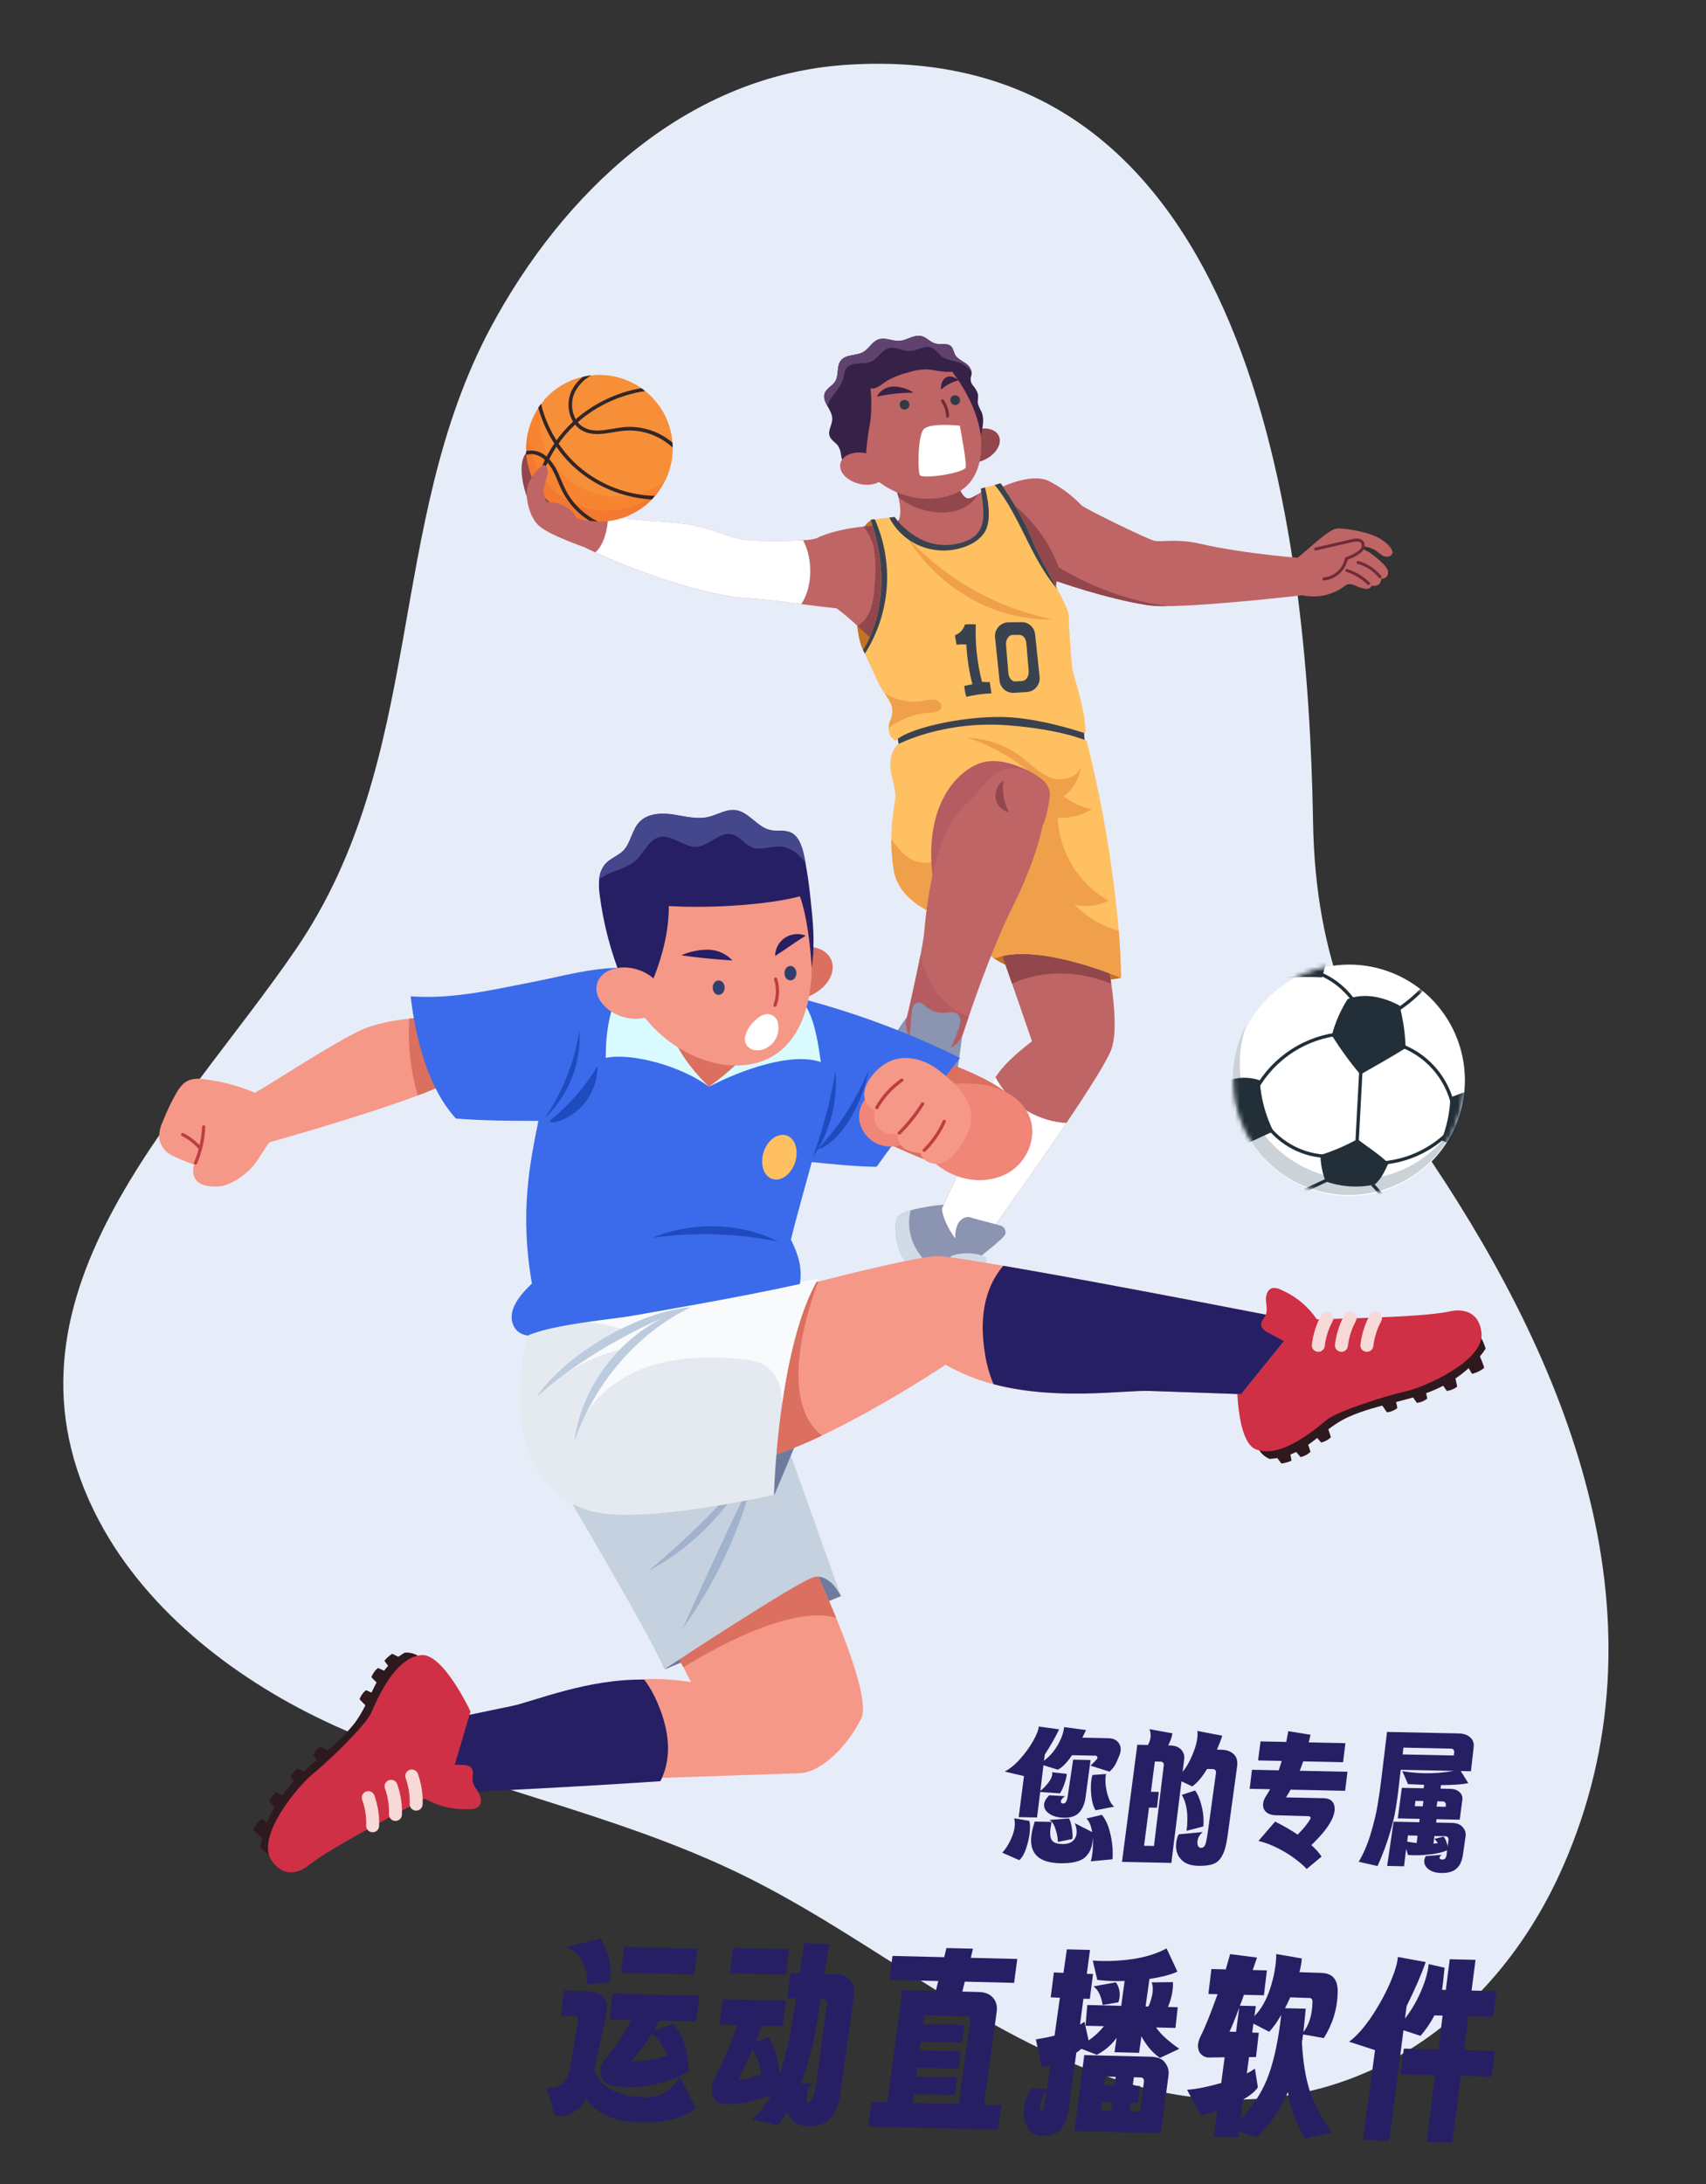 <svg width="375" height="480" viewBox="0 0 375 480" fill="none" xmlns="http://www.w3.org/2000/svg">
<rect x="0" y="0" width="375" height="480" fill="#333333" stroke="none"/>
<g clip-path="url(#clip0_10452_27324)">
<path d="M184.616 14.36C150.191 17.23 123.645 42.601 107.948 71.824C84.52 115.559 93.922 166.513 64.914 208.817C39.58 245.775 -3.921 285.677 21.744 334.195C32.508 354.543 52.678 369.779 73.376 379.183C102.602 392.49 134.945 398.13 163.749 412.342C192.678 426.626 217.514 449.026 248.964 458.164C290.134 470.12 326.711 448.418 343.485 410.417C367.263 356.535 345.418 301.313 314.893 255.612C298.237 230.69 289.133 211.038 288.624 180.602C287.542 116.65 275.306 8.072 185.764 14.266L184.616 14.36Z" fill="#E7ECF9"/>
<path d="M195.924 117.25L191.608 114.267C191.608 114.267 189.699 114.914 189.11 118.324C188.522 121.734 186.975 137.38 189.712 142.88L194.604 140.615L195.924 117.25Z" fill="#C47123"/>
<path d="M197.02 160.648L197.841 165.3L238.503 164.433L238.257 160.305C226.215 142.239 212.213 145.054 197.02 160.648Z" fill="#3A424F"/>
<path d="M209.96 122.588C201.768 125.047 196.695 115.102 196.695 115.102C198.3 114.403 198.028 111.543 197.465 109.149C197.177 107.948 196.816 106.766 196.385 105.609L210.31 105.24C210.31 105.24 210.711 107.731 211.811 108.954C212.03 109.216 212.313 109.416 212.633 109.537C213.099 109.705 214.114 109.161 214.936 108.637C215.583 108.204 216.153 107.783 216.153 107.783C217.039 111.679 218.12 120.123 209.96 122.588Z" fill="#BF6565"/>
<path d="M214.911 108.637C211.604 114.797 201.322 112.927 197.44 109.149C197.152 107.948 196.791 106.766 196.359 105.609L210.284 105.24C210.284 105.24 210.685 107.731 211.785 108.954C212.005 109.216 212.288 109.416 212.607 109.537C213.073 109.705 214.089 109.161 214.911 108.637Z" fill="#91474C"/>
<path d="M216.377 101.073C218.935 99.879 220.356 97.514 219.552 95.792C218.748 94.069 216.022 93.641 213.464 94.835C210.906 96.03 209.484 98.394 210.288 100.117C211.093 101.84 213.819 102.268 216.377 101.073Z" fill="#91474C"/>
<path d="M188.239 100.084C183.871 91.95 185.599 82.904 192.581 79.158C199.563 75.411 207.845 76.039 213.112 87.104C217.079 95.431 216.911 105.83 209.547 108.632C202.183 111.433 192.6 108.205 188.239 100.084Z" fill="#BF6565"/>
<path d="M215.576 95.709C214.929 90.597 212.302 85.667 209.293 81.674C207.19 81.959 205.249 81.163 203.282 81.176C201.972 81.246 200.679 81.496 199.438 81.92C197.795 82.311 196.224 82.955 194.779 83.829C193.705 84.554 192.624 85.582 191.356 85.375C191.591 87.688 191.591 90.019 191.356 92.331C190.746 95.513 190.37 98.736 190.23 101.973C188.878 101.371 189.117 102.917 187.642 102.866C186.889 102.85 186.17 102.555 185.623 102.037C185.214 101.465 184.962 100.796 184.892 100.096C184.83 99.388 184.62 98.7 184.277 98.077C183.734 97.256 182.698 96.783 182.368 95.864C181.928 94.641 182.938 93.373 182.944 92.079C182.944 91.096 182.388 90.138 181.902 89.271C181.417 88.404 180.932 87.388 181.294 86.411C181.702 85.311 182.989 84.806 183.604 83.823C184.452 82.444 183.831 80.464 184.853 79.209C185.966 77.818 188.224 78.245 189.771 77.358C191.026 76.64 191.712 75.087 193.084 74.602C194.585 74.065 196.203 75.035 197.794 74.906C199.386 74.776 200.959 73.476 202.557 73.864C203.696 74.142 204.498 75.223 205.637 75.514C206.776 75.805 208.29 75.288 209.118 76.161C209.558 76.633 209.616 77.352 209.92 77.921C210.406 78.834 211.435 79.274 212.276 79.862C212.622 80.079 212.916 80.369 213.14 80.711C213.363 81.052 213.51 81.439 213.57 81.842C213.599 82.123 213.563 82.406 213.466 82.671C213.353 83.019 213.331 83.39 213.403 83.749C213.474 84.109 213.636 84.443 213.874 84.722C214.362 85.27 214.732 85.914 214.961 86.611C215.097 87.297 214.845 88.022 214.961 88.721C215.15 89.336 215.41 89.927 215.738 90.481C216.43 92.073 216.016 93.975 215.576 95.709Z" fill="#372247"/>
<path d="M213.551 81.796C212.975 80.9 212.14 80.201 211.157 79.791C209.811 79.234 208.213 79.247 207.048 78.374C206.246 77.772 205.715 76.801 204.79 76.432C203.25 75.785 201.619 77.125 199.956 77.163C198.416 77.209 196.921 76.141 195.427 76.516C193.777 76.918 192.948 78.865 191.382 79.532C189.687 80.25 187.319 79.383 186.148 80.826C185.578 81.518 185.552 82.495 185.3 83.362C184.828 84.98 183.54 86.203 182.628 87.62C182.295 88.13 182.044 88.689 181.883 89.277C181.366 88.325 180.913 87.394 181.275 86.417C181.683 85.317 182.97 84.812 183.585 83.828C184.433 82.45 183.812 80.47 184.834 79.215C185.947 77.823 188.205 78.251 189.752 77.364C191.007 76.646 191.693 75.093 193.065 74.608C194.566 74.07 196.184 75.041 197.775 74.912C199.367 74.782 200.94 73.482 202.538 73.87C203.677 74.148 204.479 75.229 205.618 75.52C206.757 75.811 208.271 75.293 209.099 76.167C209.539 76.639 209.597 77.358 209.902 77.927C210.387 78.839 211.416 79.279 212.257 79.868C212.597 80.08 212.888 80.361 213.111 80.693C213.334 81.026 213.484 81.402 213.551 81.796Z" fill="#5F436E"/>
<path d="M184.725 101.862C185.145 100.005 187.721 99.015 190.471 99.643C193.221 100.27 195.11 102.283 194.683 104.14C194.256 105.997 191.687 106.987 188.937 106.353C186.187 105.719 184.304 103.713 184.725 101.862Z" fill="#BF6565"/>
<path d="M200.824 86.307C199.533 85.46 198.032 84.989 196.489 84.948C195.72 84.936 194.964 85.138 194.302 85.529C193.641 85.921 193.101 86.488 192.742 87.167C195.398 86.594 198.107 86.305 200.824 86.307Z" fill="#372247"/>
<path d="M206.841 85.633C206.786 85.039 206.882 84.44 207.12 83.893C207.239 83.622 207.418 83.382 207.641 83.188C207.865 82.995 208.129 82.853 208.414 82.773C209.248 82.586 210.07 83.078 210.782 83.543C209.322 83.92 207.972 84.636 206.841 85.633Z" fill="#372247"/>
<path d="M207.184 88.099C207.867 89.091 208.252 90.259 208.29 91.463" stroke="#6E2B39" stroke-width="0.647" stroke-miterlimit="10" stroke-linecap="round"/>
<path d="M210.982 93.554C210.982 93.554 204.304 92.823 203.004 94.382C201.703 95.942 201.71 103.525 202.195 104.425C202.68 105.324 211.519 104.082 212.263 102.775C212.619 102.147 210.982 93.554 210.982 93.554Z" fill="white"/>
<path d="M198.677 87.911C198.892 87.879 199.112 87.914 199.307 88.011C199.501 88.108 199.661 88.263 199.765 88.454C199.869 88.645 199.911 88.863 199.887 89.079C199.863 89.295 199.773 89.499 199.629 89.662C199.485 89.825 199.295 89.94 199.084 89.992C198.872 90.043 198.65 90.028 198.448 89.95C198.245 89.871 198.072 89.732 197.951 89.551C197.83 89.371 197.767 89.157 197.771 88.94C197.755 88.683 197.842 88.431 198.012 88.238C198.181 88.045 198.421 87.927 198.677 87.911Z" fill="#313A47"/>
<path d="M209.805 86.902C210.021 86.869 210.241 86.903 210.436 86.999C210.632 87.096 210.793 87.25 210.897 87.441C211.002 87.632 211.045 87.851 211.021 88.068C210.997 88.284 210.907 88.488 210.763 88.652C210.619 88.815 210.429 88.931 210.217 88.982C210.005 89.034 209.783 89.018 209.58 88.939C209.377 88.859 209.203 88.719 209.083 88.538C208.962 88.356 208.9 88.142 208.906 87.924C208.892 87.67 208.978 87.42 209.146 87.229C209.314 87.038 209.551 86.92 209.805 86.902Z" fill="#313A47"/>
<path d="M287.129 130.722C287.129 130.722 266.766 133.129 256.581 133.213C255.146 133.251 253.71 133.184 252.285 133.012C242.773 131.498 232.264 127.719 232.264 127.719C232.264 127.719 231.876 131.078 230.698 132.598L219.963 108.896L219.316 107.453C219.316 107.453 226.434 103.765 230.472 105.687C233.191 107.046 235.653 108.87 237.745 111.077C238.606 111.873 252.11 118.447 253.695 118.842C255.281 119.236 258.483 118.279 263.88 119.521C273.8 121.805 286.67 122.698 286.67 122.698L287.129 130.722Z" fill="#BF6565"/>
<path d="M256.582 133.213C255.147 133.252 253.711 133.185 252.286 133.013C242.774 131.499 232.266 127.72 232.266 127.72C232.266 127.72 231.877 131.078 230.7 132.599L219.965 108.896C225.81 112.645 230.286 118.184 232.725 124.685C240.011 129.128 248.131 132.03 256.582 133.213Z" fill="#91474C"/>
<path d="M284.043 123.565C287.188 121.107 291.892 116.448 293.749 116.169C294.907 115.995 299.049 116.603 301.721 117.606C303.526 118.285 305.603 119.722 306.076 121.204C306.231 121.676 305.746 122.181 305.267 122.31C304.771 122.416 304.253 122.323 303.824 122.051C303.405 121.778 303.003 121.48 302.62 121.158C301.377 120.281 299.839 119.926 298.337 120.168C300.517 120.815 302.349 122.258 303.96 123.85C304.336 124.188 304.653 124.586 304.898 125.028C305.03 125.245 305.106 125.492 305.12 125.746C305.134 126 305.084 126.254 304.976 126.484C304.852 126.72 304.657 126.912 304.42 127.034C304.183 127.155 303.913 127.2 303.649 127.163C303.649 127.163 303.52 128.121 303.17 128.386C302.374 129.033 301.786 128.619 301.456 128.781C301.119 129.428 300.699 129.473 299.948 129.389C299.215 129.243 298.506 129 297.838 128.664C297.14 128.38 296.376 128.173 295.761 128.664C294.322 129.79 292.634 130.555 290.838 130.892C289.042 131.23 287.191 131.132 285.441 130.606C284.942 128.276 284.425 125.921 284.043 123.565Z" fill="#BF6565"/>
<path d="M303.327 126.775C302.098 125.235 300.408 124.129 298.506 123.617" stroke="#6E2B39" stroke-width="0.647" stroke-miterlimit="10" stroke-linecap="round"/>
<path d="M300.835 128.243C299.481 126.931 297.842 125.948 296.047 125.37" stroke="#6E2B39" stroke-width="0.647" stroke-miterlimit="10" stroke-linecap="round"/>
<path d="M289.199 120.667L297.165 118.829C297.967 118.641 298.989 118.531 299.462 119.198C299.619 119.479 299.679 119.804 299.632 120.122C299.586 120.441 299.435 120.734 299.203 120.958C298.239 121.954 296.569 122.504 295.929 122.809C295.7 123.978 295.099 125.042 294.214 125.842C293.33 126.641 292.211 127.132 291.024 127.241" fill="#BF6565"/>
<path d="M289.199 120.667L297.165 118.829C297.967 118.641 298.989 118.531 299.462 119.198C299.619 119.479 299.679 119.804 299.632 120.122C299.586 120.441 299.435 120.734 299.203 120.958C298.239 121.954 296.569 122.504 295.929 122.809C295.7 123.978 295.099 125.042 294.214 125.842C293.33 126.641 292.211 127.132 291.024 127.241" stroke="#6E2B39" stroke-width="0.647" stroke-miterlimit="10" stroke-linecap="round"/>
<path d="M192.406 141.075C190.982 139.891 189.818 138.784 188.524 137.593C187.229 136.403 185.851 135.186 183.923 133.711C181.471 133.452 178.811 133.109 176.106 132.76C171.616 132.171 166.989 131.582 162.887 131.382C154.798 130.534 141.773 126.438 130.831 121.404C129.828 120.944 128.838 120.472 127.874 119.993C128.456 117.612 124.49 110.637 124.742 110.287C125.7 110.669 132.565 113.07 133.626 113.309C139.676 114.739 147.215 114.331 152.922 115.574C157.147 116.493 159.871 117.89 162.848 118.537C164.634 118.932 172.211 118.99 176.527 118.725C177.522 118.719 178.512 118.582 179.471 118.317C181.943 117.023 186.084 116.111 189.772 115.729C191.255 115.562 192.746 115.487 194.237 115.502C198.411 123.099 198.579 134.539 192.406 141.075Z" fill="#BF6565"/>
<path d="M192.406 141.075C190.982 139.891 189.818 138.784 188.523 137.594C189.515 136.945 190.326 136.054 190.879 135.005C191.959 132.922 192.141 130.476 192.289 128.14C192.549 125.704 192.503 123.246 192.153 120.822C191.833 118.939 191.01 117.177 189.772 115.723C191.255 115.556 192.746 115.48 194.237 115.496C198.411 123.099 198.579 134.539 192.406 141.075Z" fill="#91474C"/>
<path d="M176.111 132.759C171.621 132.17 166.994 131.581 162.892 131.381C154.803 130.533 141.778 126.437 130.836 121.403C132.434 120.2 133.702 116.608 133.631 113.302C139.681 114.732 147.22 114.324 152.927 115.566C157.152 116.485 159.876 117.883 162.853 118.53C164.639 118.925 172.216 118.983 176.532 118.718C178.952 123.383 178.408 129.478 176.111 132.759Z" fill="white"/>
<path d="M243.835 210.143L246.423 214.919C246.423 214.919 230.699 218.4 218.599 210.719L215.732 204.384L242.579 203.355L243.835 210.143Z" fill="#C47123"/>
<path d="M216.833 291.978C216.806 292.5 216.692 293.014 216.497 293.498C215.986 294.793 214.827 295.925 212.537 295.873C209.301 295.802 201.537 285.766 201.498 282.039C201.42 276.921 200.029 278.228 198.955 277.037C196.884 274.753 196.612 269.13 197.098 267.874C197.408 267.079 198.638 266.47 200.165 266.011C202.673 265.345 205.238 264.912 207.826 264.717L216.18 272.158C215.19 278.493 216.95 290.282 216.833 291.978Z" fill="#8B94B0"/>
<path d="M216.497 293.498C215.986 294.792 214.827 295.925 212.537 295.873C209.301 295.802 201.537 285.766 201.498 282.039C201.42 276.92 200.029 278.227 198.955 277.037C196.884 274.753 196.612 269.13 197.098 267.874C197.408 267.078 198.638 266.47 200.165 266.011C199.804 267.49 199.741 269.026 199.978 270.53C200.216 272.034 200.75 273.476 201.549 274.772C202.319 276.001 203.335 277.102 203.84 278.46C204.18 279.647 204.397 280.866 204.487 282.097C204.954 285.057 206.385 287.78 208.56 289.842C210.734 291.904 213.529 293.189 216.51 293.498H216.497Z" fill="#D1DBE8"/>
<path d="M244.359 230.436C243.55 232.862 239.389 239.43 234.413 246.813C225.684 259.755 214.477 275.174 214.477 275.174C210.414 274.825 207.133 268.056 207.049 265.623C207.049 265.623 212.594 254.119 213.869 249.511C215.525 243.507 216.748 239.851 218.813 236.751C220.598 234.079 223.006 231.827 226.849 228.851L222.468 216.174L219.104 206.468L242.444 206.358C242.444 206.358 243.518 210.888 244.281 216.233C245.012 221.312 245.446 227.136 244.359 230.436Z" fill="#BF6565"/>
<path d="M244.256 216.207C239.933 214.453 231.411 212.169 222.443 216.174L219.078 206.468L242.418 206.358C242.418 206.358 243.518 210.868 244.256 216.207Z" fill="#91474C"/>
<path d="M234.413 246.812C225.684 259.753 214.477 275.173 214.477 275.173C210.414 274.824 207.133 268.055 207.049 265.622C207.049 265.622 212.594 254.117 213.869 249.51C215.525 243.505 216.748 239.849 218.813 236.75C220.484 239.903 223 242.529 226.079 244.334C228.628 245.794 231.481 246.642 234.413 246.812Z" fill="white"/>
<path d="M210.007 275.608C210.188 273.304 209.541 270.877 210.621 268.891C211.165 267.888 212.394 267.176 213.462 267.597C214.381 267.933 219.531 269.202 220.159 269.428C220.497 269.594 220.763 269.877 220.908 270.225C221.052 270.573 221.064 270.961 220.942 271.317C220.709 272.139 214.691 276.779 214.691 276.779C214.691 276.779 211.695 275.62 210.007 275.608Z" fill="#8B94B0"/>
<path d="M209.701 276.843C211.731 276.226 213.903 276.27 215.907 276.966" stroke="#D1DBE8" stroke-width="1.941" stroke-miterlimit="10" stroke-linecap="round"/>
<path d="M209.727 280.9C211.76 280.541 213.84 280.541 215.874 280.9" stroke="#D1DBE8" stroke-width="1.941" stroke-miterlimit="10" stroke-linecap="round"/>
<path d="M210.607 285.409C212.437 284.758 214.4 284.566 216.321 284.853" stroke="#D1DBE8" stroke-width="1.941" stroke-miterlimit="10" stroke-linecap="round"/>
<path d="M246.416 214.918C246.416 214.918 227.858 206.882 218.45 210.693L210.607 202.598C210.607 202.598 197.75 200.075 196.424 191.061C196.096 188.889 195.927 186.696 195.919 184.5C195.919 179.672 196.767 176.793 196.812 174.794C196.87 172.05 193.997 167.294 197.278 163.638C197.278 163.638 207.262 158.274 221.698 159.419C233.643 160.37 238.865 162.816 238.865 162.816C242.324 176.525 244.683 190.488 245.918 204.572C246.196 208.021 246.364 211.489 246.416 214.918Z" fill="#FFC061"/>
<path d="M246.415 214.918C246.415 214.918 227.857 206.882 218.449 210.693L210.606 202.598C210.606 202.598 197.749 200.074 196.423 191.061C196.095 188.889 195.926 186.696 195.918 184.499C197.329 186.065 200.674 192.323 207.565 188.291C211.855 185.774 213.589 178.404 217.672 175.57C220.63 173.525 224.383 173.111 229.151 172.335C224.537 167.647 218.855 164.148 212.593 162.137C216.927 162.292 221.107 163.781 224.564 166.401C226.673 168.012 228.55 170.057 231.034 170.93C233.519 171.804 236.981 170.93 237.596 168.342C237.46 169.659 237.056 170.935 236.407 172.089C235.758 173.243 234.878 174.252 233.823 175.052C235.663 176.428 237.777 177.392 240.022 177.88C237.75 179.214 235.142 179.865 232.51 179.756C232.679 183.481 233.787 187.103 235.732 190.284C237.677 193.466 240.395 196.103 243.633 197.952C241.341 199.114 238.71 199.423 236.211 198.826C238.88 201.569 242.229 203.554 245.917 204.578C246.195 208.02 246.363 211.489 246.415 214.918Z" fill="#F0A04A"/>
<path d="M211.642 226.488C211.642 226.488 210.076 239.695 208.336 246.133C208.336 246.191 208.303 246.262 208.284 246.327C208.061 247.221 207.745 248.088 207.339 248.915C203.826 255.25 189.06 253.387 190.994 240.406C191.003 240.302 191.018 240.198 191.04 240.096L191.117 239.656C192.593 232.117 200.014 222.605 200.014 222.605L211.642 226.488Z" fill="#8B94B0"/>
<path d="M208.284 246.354C208.061 247.248 207.745 248.115 207.339 248.942C203.826 255.277 189.06 253.413 190.994 240.433C191.003 240.329 191.018 240.225 191.04 240.123L191.117 239.683C191.394 241.45 192.108 243.121 193.194 244.542C194.379 246.029 195.93 247.182 197.696 247.887C199.461 248.591 201.38 248.824 203.263 248.56C205.101 248.276 206.832 247.516 208.284 246.354Z" fill="#D1DBE8"/>
<path d="M225.938 175.59L228.151 170.621C228.151 170.621 221.758 166.311 216.433 167.456C210.777 168.666 201.55 177.408 205.743 196.956L225.938 175.59Z" fill="#B55C62"/>
<path d="M230.743 175.052C230.219 179.55 229.158 181.523 229.158 181.523C229.158 181.523 228.006 188.473 222.526 199.421C218.682 207.115 214.864 217.778 212.93 223.447C212.101 225.854 211.635 227.362 211.635 227.362C209.118 233.353 199.218 231.587 199.121 224.722C199.121 224.722 201.153 215.947 202.356 209.839C202.732 207.898 203.004 206.189 203.12 205.167C203.534 201.019 204.899 183.167 212.515 176.567C216.747 172.885 218.164 167.954 224.163 168.983C224.15 168.983 231.267 170.562 230.743 175.052Z" fill="#BF6565"/>
<path d="M212.93 223.421C212.101 225.828 211.635 227.336 211.635 227.336C209.118 233.328 199.218 231.561 199.121 224.696C199.121 224.696 201.153 215.922 202.356 209.813C202.911 212.51 203.937 215.088 205.385 217.429C207.166 220.208 209.82 222.316 212.93 223.421Z" fill="#B55C62"/>
<path d="M220.592 171.487C220.22 173.895 220.632 176.359 221.769 178.514C221.05 178.346 220.395 177.975 219.879 177.447C219.363 176.919 219.009 176.254 218.857 175.531C218.744 174.763 218.846 173.978 219.152 173.264C219.459 172.55 219.957 171.935 220.592 171.487Z" fill="#91474C"/>
<path d="M199.738 230.131C199.95 227.672 200.165 225.217 200.385 222.767C200.403 222.252 200.502 221.744 200.677 221.259C200.764 221.023 200.909 220.811 201.099 220.645C201.289 220.479 201.517 220.363 201.764 220.308C202.469 220.205 203.058 220.832 203.621 221.298C204.674 222.183 206.019 222.644 207.393 222.592C207.982 222.592 208.571 222.45 209.16 222.476C209.457 222.471 209.752 222.532 210.024 222.654C210.296 222.776 210.537 222.956 210.732 223.181C211.288 223.912 211.068 224.993 210.784 225.892C210.367 227.154 209.876 228.39 209.315 229.594C208.881 230.545 208.331 231.535 207.374 231.936C206.648 232.166 205.874 232.193 205.135 232.014C203.278 231.723 201.252 231.373 199.738 230.131Z" fill="#8B94B0"/>
<path d="M199.854 230.829C201.03 230.627 202.235 230.668 203.394 230.95C204.554 231.231 205.644 231.747 206.596 232.466" stroke="#D1DBE8" stroke-width="1.941" stroke-miterlimit="10" stroke-linecap="round"/>
<path d="M198.812 234.356C199.987 234.151 201.191 234.19 202.35 234.47C203.509 234.751 204.598 235.267 205.548 235.987" stroke="#D1DBE8" stroke-width="1.941" stroke-miterlimit="10" stroke-linecap="round"/>
<path d="M197.875 238.342C199.051 238.14 200.256 238.181 201.416 238.462C202.575 238.744 203.665 239.26 204.617 239.979" stroke="#D1DBE8" stroke-width="1.941" stroke-miterlimit="10" stroke-linecap="round"/>
<path d="M238.541 161.18C238.541 161.18 230.381 158.313 222.545 157.686C213.648 156.974 200.027 159.73 196.818 162.804C196.337 162.526 195.943 162.12 195.68 161.631C195.417 161.142 195.296 160.589 195.329 160.035C195.357 159.379 195.506 158.733 195.769 158.132C196.785 155.686 195.685 154.211 194.411 152.308C193.813 151.47 193.295 150.578 192.864 149.643C191.777 147.197 190.671 144.867 190.101 143.69L189.713 142.887C189.713 142.887 197.529 131.835 191.356 114.261L192.288 114.151L195.485 113.763L196.662 113.62C196.662 113.62 201.703 121.081 209.96 119.573C217.517 118.195 216.294 113.167 215.602 107.389L216.514 107.137L218.643 106.574L219.97 106.218C219.97 106.218 224.674 112.947 226.868 118.616C228.116 121.851 230.556 126.025 232.432 129.519C233.862 132.191 234.969 134.449 234.943 135.517C234.891 137.982 235.713 147.21 235.713 147.21C235.713 147.21 239.078 158.016 238.541 161.18Z" fill="#FFC061"/>
<path d="M199.381 118.084C207.888 127.307 219.083 133.616 231.378 136.118C218.845 136.506 206.363 129.485 199.381 118.084Z" fill="#F0A04A"/>
<path d="M206.86 155.699C206.517 156.469 205.501 156.573 204.66 156.618C201.27 156.76 198.009 157.954 195.329 160.035C195.356 159.379 195.506 158.734 195.769 158.132C196.785 155.686 195.685 154.211 194.41 152.309C196.974 153.946 200.061 154.556 203.055 154.017C203.892 153.759 204.775 153.684 205.643 153.797C206.465 154.017 207.203 154.903 206.86 155.699Z" fill="#F0A04A"/>
<path d="M190.101 143.664L189.713 142.861C189.713 142.861 197.529 131.809 191.356 114.235L192.288 114.125C194.392 118.846 195.293 124.015 194.912 129.17C194.53 134.324 192.877 139.304 190.101 143.664Z" fill="#3A424F"/>
<path d="M216.333 117.133C214.851 119.274 212.308 120.239 210.302 120.685C207.2 121.356 203.961 120.928 201.14 119.475C198.706 118.202 196.73 116.203 195.484 113.755L196.662 113.613C196.662 113.613 201.703 121.073 209.959 119.566C217.517 118.187 216.294 113.16 215.602 107.381L216.514 107.129C216.896 108.785 218.294 114.285 216.333 117.133Z" fill="#3A424F"/>
<path d="M232.434 129.519C229.845 126.516 227.865 122.912 226.073 119.334C223.86 114.927 221.757 110.359 218.645 106.574L219.971 106.218C219.971 106.218 224.675 112.947 226.869 118.616C228.118 121.825 230.557 126.025 232.434 129.519Z" fill="#3A424F"/>
<path d="M212.108 137.238C211.953 137.778 211.674 138.275 211.293 138.689C210.912 139.102 210.44 139.421 209.914 139.619C210 140.319 210.121 141.015 210.276 141.703C210.985 141.615 211.701 141.602 212.412 141.664C212.566 144.608 213.012 147.53 213.745 150.386C213.156 150.509 212.561 150.619 211.952 150.755C212.026 151.566 212.18 152.368 212.412 153.149C214.225 152.708 216.079 152.454 217.944 152.392C217.815 151.609 217.685 150.826 217.562 149.907C217.006 149.907 216.443 149.907 215.854 149.862C214.79 145.738 214.33 141.481 214.489 137.225C213.696 137.174 212.9 137.178 212.108 137.238Z" fill="#3A424F"/>
<path d="M219.711 149.539L218.728 140.175C218.674 139.76 218.708 139.337 218.827 138.935C218.946 138.533 219.147 138.16 219.418 137.84C219.689 137.52 220.023 137.259 220.4 137.075C220.777 136.892 221.188 136.788 221.607 136.772L224.571 136.727C225.318 136.729 226.037 137.011 226.585 137.518C227.134 138.025 227.473 138.719 227.534 139.464L228.511 148.691C228.563 149.096 228.533 149.507 228.422 149.9C228.311 150.293 228.122 150.66 227.865 150.978C227.609 151.296 227.291 151.559 226.931 151.751C226.57 151.942 226.175 152.059 225.768 152.094L222.811 152.276C222.041 152.307 221.289 152.039 220.711 151.529C220.134 151.019 219.776 150.306 219.711 149.539Z" fill="#3A424F"/>
<path d="M221.652 147.946L221.141 141.773C221.038 140.596 221.717 139.554 222.591 139.541H224.092C224.862 139.541 225.516 140.311 225.6 141.353L226.117 147.422C226.221 148.574 225.58 149.59 224.733 149.661L223.238 149.778C222.442 149.816 221.743 149.021 221.652 147.946Z" fill="#FFC061"/>
<path d="M125.977 111.763C126.275 111.459 126.624 111.168 126.896 110.844C126.987 110.653 127.093 110.469 127.213 110.294C127.676 109.644 128.371 109.195 129.154 109.039C129.575 108.515 130.002 107.991 130.448 107.46L128.255 101.158C128.255 101.158 118.161 96.078 115.592 99.592C113.023 103.105 116.472 110.948 116.472 110.948L122.476 115.84C123.52 114.38 124.692 113.016 125.977 111.763Z" fill="#91474C"/>
<path d="M147.842 98.88C147.79 101.286 147.2 103.649 146.114 105.797C145.776 106.472 145.389 107.121 144.956 107.738C144.768 108.01 144.574 108.262 144.373 108.521C144.173 108.78 144.115 108.851 143.979 109.006L143.933 109.052L143.869 109.123L143.616 109.408L143.273 109.77L143.228 109.815L142.905 110.132C142.266 110.757 141.573 111.325 140.834 111.828C140.636 111.966 140.435 112.095 140.232 112.216H140.2C140.083 112.294 139.954 112.371 139.838 112.436C139.453 112.674 139.056 112.89 138.647 113.083C138.485 113.167 138.31 113.245 138.136 113.316C137.961 113.387 137.845 113.445 137.702 113.497C137.456 113.594 137.21 113.691 136.958 113.769C136.706 113.847 136.279 114.002 135.929 114.092C135.58 114.183 135.282 114.254 134.952 114.325L134.305 114.435C134.13 114.435 133.949 114.494 133.768 114.513C133.251 114.58 132.73 114.621 132.209 114.636C132.017 114.646 131.825 114.646 131.633 114.636H131.367C130.776 114.623 130.187 114.578 129.601 114.5C129.394 114.5 129.18 114.448 128.954 114.409C128.522 114.336 128.108 114.246 127.711 114.138C127.524 114.086 127.336 114.047 127.155 113.982H127.136C126.78 113.879 126.43 113.762 126.087 113.627C125.964 113.588 125.841 113.536 125.725 113.491L125.453 113.374C125.304 113.316 125.156 113.245 125.007 113.174C124.858 113.102 124.709 113.038 124.567 112.96L124.204 112.779C124.148 112.754 124.093 112.724 124.043 112.688L123.7 112.501C123.564 112.417 123.421 112.339 123.285 112.248C123.116 112.152 122.952 112.046 122.794 111.931C122.464 111.718 122.147 111.485 121.836 111.239C121.635 111.077 121.435 110.915 121.241 110.747C121.112 110.644 120.989 110.534 120.872 110.417C120.723 110.288 120.587 110.158 120.451 110.022C120.315 109.886 120.108 109.673 119.947 109.498C119.785 109.324 119.649 109.175 119.507 109.006C119.364 108.838 119.19 108.625 119.041 108.431C118.843 108.172 118.651 107.909 118.465 107.641C118.433 107.606 118.404 107.567 118.381 107.525L118.29 107.389L118.148 107.182L117.792 106.612C117.52 106.133 117.274 105.648 117.048 105.143C116.938 104.891 116.821 104.639 116.724 104.386C116.562 103.966 116.42 103.545 116.297 103.092C116.263 102.99 116.235 102.887 116.213 102.782C116.102 102.405 116.014 102.023 115.948 101.636C115.917 101.524 115.895 101.409 115.883 101.293C115.796 100.847 115.737 100.395 115.708 99.941C115.708 99.764 115.695 99.59 115.669 99.417C115.66 99.331 115.66 99.244 115.669 99.158C115.666 99.098 115.666 99.037 115.669 98.977C115.669 98.712 115.669 98.446 115.669 98.174C115.669 97.903 115.669 97.612 115.715 97.333C115.76 97.055 115.754 96.835 115.786 96.589C115.818 96.343 115.851 96.11 115.896 95.877C115.904 95.775 115.921 95.673 115.948 95.573C115.993 95.34 116.045 95.101 116.097 94.874C116.532 92.992 117.303 91.203 118.374 89.594L118.982 88.766C119.196 88.488 119.416 88.21 119.63 87.951C121.847 85.388 124.823 83.598 128.126 82.839C128.723 82.689 129.331 82.585 129.944 82.528C130.654 82.444 131.37 82.412 132.086 82.431C135.262 82.496 138.347 83.503 140.95 85.324C141.242 85.524 141.533 85.744 141.811 85.971C143.532 87.346 144.952 89.062 145.982 91.01C147.012 92.958 147.629 95.097 147.796 97.294C147.83 97.651 147.845 98.01 147.842 98.369C147.842 98.55 147.842 98.712 147.842 98.88Z" fill="#F78431"/>
<path opacity="0.59" d="M144.956 107.731C144.768 108.003 144.574 108.255 144.373 108.514C144.244 108.676 144.115 108.837 143.966 108.999V109.044L143.901 109.116L143.649 109.4L143.306 109.763L143.261 109.808L142.937 110.125C142.298 110.75 141.605 111.317 140.866 111.82C140.668 111.958 140.467 112.088 140.265 112.209H140.232C140.116 112.286 139.986 112.364 139.87 112.429C139.486 112.667 139.088 112.883 138.679 113.076C138.517 113.16 138.343 113.237 138.168 113.309C137.993 113.38 137.877 113.438 137.735 113.49C137.489 113.587 137.243 113.684 136.99 113.762C136.738 113.839 136.311 113.995 135.962 114.085C135.612 114.176 135.315 114.247 134.985 114.318L134.337 114.428C134.163 114.428 133.982 114.486 133.8 114.506C133.283 114.573 132.762 114.614 132.241 114.629C132.049 114.638 131.857 114.638 131.665 114.629H131.4C130.809 114.616 130.219 114.571 129.633 114.493C129.426 114.493 129.213 114.441 128.986 114.402C128.555 114.329 128.141 114.238 127.744 114.13C127.556 114.079 127.368 114.04 127.187 113.975H127.136C126.78 113.872 126.43 113.755 126.087 113.619C125.964 113.58 125.841 113.529 125.725 113.483L125.453 113.367C125.304 113.309 125.156 113.237 125.007 113.166C124.858 113.095 124.709 113.03 124.567 112.953L124.204 112.772C124.148 112.747 124.093 112.716 124.043 112.681L123.7 112.493C123.564 112.409 123.421 112.332 123.285 112.241C123.116 112.144 122.952 112.039 122.794 111.924C122.464 111.71 122.147 111.477 121.836 111.232C121.635 111.07 121.435 110.908 121.241 110.74C121.112 110.636 120.989 110.526 120.872 110.41C120.723 110.28 120.587 110.151 120.451 110.015C120.315 109.879 120.108 109.666 119.947 109.491C119.785 109.316 119.649 109.167 119.507 108.999C119.364 108.831 119.19 108.617 119.041 108.423C118.843 108.165 118.651 107.901 118.465 107.634C118.433 107.598 118.404 107.559 118.381 107.517L118.29 107.382L118.148 107.174L117.792 106.605C117.52 106.126 117.274 105.641 117.048 105.136C116.938 104.884 116.821 104.631 116.724 104.379C116.562 103.959 116.42 103.538 116.297 103.085C116.263 102.983 116.235 102.879 116.213 102.774C116.102 102.398 116.014 102.016 115.948 101.629C115.917 101.517 115.895 101.402 115.883 101.286C115.796 100.84 115.737 100.388 115.708 99.934C115.708 99.757 115.695 99.582 115.669 99.41C115.66 99.324 115.66 99.237 115.669 99.151C115.666 99.09 115.666 99.03 115.669 98.97C115.669 98.704 115.669 98.439 115.669 98.167C115.669 97.895 115.669 97.604 115.715 97.326C115.76 97.048 115.754 96.828 115.786 96.582C115.818 96.336 115.851 96.103 115.896 95.87C115.904 95.767 115.921 95.666 115.948 95.566C115.993 95.333 116.045 95.094 116.097 94.867C116.102 96.265 116.271 97.657 116.601 99.015C116.66 99.274 116.731 99.539 116.808 99.791C117.229 101.245 117.843 102.636 118.633 103.926C118.808 104.217 118.989 104.502 119.183 104.774C120.663 106.941 122.617 108.742 124.897 110.041C127.58 111.563 130.623 112.334 133.707 112.275C136.791 112.216 139.803 111.328 142.426 109.704C142.782 109.472 143.144 109.232 143.487 108.967C144.002 108.586 144.492 108.173 144.956 107.731Z" fill="#F07030"/>
<path d="M147.842 98.88C147.79 101.286 147.2 103.649 146.114 105.797C144.331 107.12 142.303 108.076 140.148 108.612C139.481 108.788 138.802 108.918 138.116 109C134.739 109.451 131.303 108.899 128.237 107.413C125.171 105.926 122.61 103.571 120.872 100.64C120.71 100.368 120.561 100.09 120.425 99.812C119.108 97.195 118.564 94.256 118.859 91.341C118.859 91.303 118.859 91.251 118.859 91.212C118.917 90.668 119.008 90.128 119.131 89.594C119.246 89.033 119.397 88.48 119.584 87.938C121.816 85.372 124.808 83.585 128.126 82.839C128.723 82.689 129.331 82.585 129.944 82.528C130.654 82.444 131.37 82.412 132.086 82.431C135.262 82.496 138.347 83.503 140.95 85.324C141.242 85.524 141.533 85.744 141.811 85.971C143.532 87.346 144.952 89.062 145.982 91.01C147.012 92.958 147.629 95.097 147.796 97.294C147.83 97.651 147.845 98.01 147.842 98.369C147.842 98.55 147.842 98.712 147.842 98.88Z" fill="#F78F39"/>
<path d="M118.356 107.505C118.562 106.579 118.822 105.665 119.132 104.768C119.473 103.716 119.882 102.687 120.355 101.688C120.472 101.429 120.595 101.183 120.724 100.924C120.776 100.834 120.821 100.73 120.873 100.64C121.309 99.798 121.788 98.979 122.309 98.187C122.465 97.954 122.62 97.721 122.788 97.488C123.289 96.768 123.826 96.075 124.399 95.411C125.029 94.68 125.701 93.986 126.412 93.334C126.599 93.147 126.8 92.972 126.988 92.804C131.168 89.144 136.315 86.767 141.812 85.958C141.534 85.725 141.243 85.505 140.951 85.311C135.614 86.233 130.63 88.598 126.541 92.15L125.952 92.681C125.197 93.384 124.48 94.127 123.804 94.907C123.282 95.506 122.791 96.132 122.335 96.783C122.159 97.009 121.995 97.245 121.844 97.488C121.327 98.237 120.854 99.015 120.426 99.818C120.323 99.999 120.232 100.174 120.142 100.355C120.006 100.592 119.883 100.836 119.773 101.086C119.33 102.01 118.935 102.956 118.589 103.92C118.272 104.792 118 105.68 117.773 106.58L118.356 107.505Z" fill="#332726"/>
<path d="M147.843 98.368C146.428 97.05 144.755 96.04 142.929 95.401C141.103 94.763 139.165 94.511 137.237 94.661C136.461 94.725 135.639 94.868 134.849 94.997C132.598 95.379 130.262 95.78 128.178 94.738C127.496 94.399 126.896 93.915 126.418 93.321C126.246 93.12 126.092 92.903 125.959 92.674C125.373 91.66 125.036 90.521 124.976 89.351C124.917 88.181 125.136 87.013 125.616 85.945C126.202 84.723 127.064 83.653 128.133 82.819C128.73 82.669 129.338 82.566 129.951 82.509C128.388 83.368 127.122 84.681 126.321 86.275C125.904 87.204 125.707 88.218 125.746 89.236C125.786 90.254 126.06 91.249 126.548 92.144C126.678 92.371 126.827 92.588 126.994 92.791C127.41 93.313 127.935 93.737 128.534 94.033C130.385 94.965 132.494 94.603 134.72 94.227C135.522 94.085 136.351 93.949 137.166 93.871C139.075 93.71 140.998 93.927 142.823 94.51C144.649 95.093 146.341 96.03 147.804 97.268C147.836 97.634 147.849 98.001 147.843 98.368Z" fill="#332726"/>
<path d="M143.273 109.763C142.976 109.763 142.671 109.731 142.374 109.705C136.57 109.203 131.071 106.887 126.657 103.086C125.009 101.64 123.548 99.995 122.308 98.187C122.146 97.954 121.991 97.721 121.842 97.482C120.6 95.565 119.599 93.502 118.859 91.341C118.659 90.759 118.484 90.177 118.322 89.581L118.931 88.753C118.989 89.031 119.06 89.316 119.144 89.594C119.845 92.133 120.92 94.554 122.334 96.777C122.476 97.016 122.632 97.255 122.787 97.488C124.028 99.337 125.503 101.019 127.174 102.49C130.856 105.68 135.344 107.798 140.148 108.611C141.234 108.807 142.332 108.926 143.435 108.967C143.616 108.967 143.778 108.967 143.959 108.967L143.273 109.763Z" fill="#332726"/>
<path d="M131.438 114.635L129.607 114.493C127.748 113.338 126.136 111.827 124.864 110.048C124.406 109.407 123.995 108.735 123.634 108.035C123.265 107.317 122.955 106.56 122.644 105.842C122.334 105.123 121.965 104.224 121.551 103.46C121.225 102.831 120.83 102.241 120.373 101.7C120.198 101.48 120.001 101.278 119.784 101.099C119.345 100.685 118.837 100.352 118.283 100.115C117.803 99.915 117.289 99.81 116.769 99.804C116.406 99.8 116.044 99.848 115.695 99.947C115.695 99.77 115.682 99.595 115.656 99.423C115.646 99.337 115.646 99.25 115.656 99.164C115.955 99.08 116.264 99.034 116.575 99.028C117.271 98.991 117.966 99.115 118.606 99.39C119.174 99.632 119.701 99.962 120.166 100.367C120.376 100.543 120.571 100.735 120.748 100.943C121.343 101.587 121.85 102.308 122.256 103.085C122.683 103.887 123.039 104.729 123.382 105.544C123.679 106.256 123.99 106.987 124.339 107.679C124.935 108.85 125.681 109.938 126.559 110.915C127.932 112.456 129.588 113.719 131.438 114.635Z" fill="#332726"/>
<path d="M128.307 120.201C128.307 120.201 120.963 117.677 118.601 115.671C116.239 113.665 115.54 109.382 115.851 107.421C116.064 106.094 116.938 104.541 118.594 102.82C120.251 101.099 120.62 103.532 120.257 104.645C119.895 105.758 119.371 107.945 119.371 107.945L120.063 110.372C120.063 110.372 124.677 110.048 126.696 113.736C128.714 117.425 128.307 120.201 128.307 120.201Z" fill="#BF6565"/>
<path d="M322.001 237.162C322.001 237.338 322.001 237.514 322.001 237.698C321.93 244.418 319.201 250.838 314.411 255.553C309.621 260.268 303.16 262.895 296.439 262.859C289.717 262.824 283.284 260.129 278.544 255.364C273.803 250.599 271.143 244.151 271.143 237.43C271.143 230.709 273.803 224.261 278.544 219.496C283.284 214.731 289.717 212.036 296.439 212C303.16 211.965 309.621 214.592 314.411 219.307C319.201 224.022 321.93 230.441 322.001 237.162Z" fill="white"/>
<path d="M320.518 245.754C319.332 249.054 317.478 252.074 315.072 254.626C312.666 257.178 309.76 259.206 306.535 260.584C303.31 261.963 299.836 262.661 296.329 262.636C292.822 262.611 289.357 261.863 286.152 260.439C282.947 259.015 280.071 256.946 277.701 254.36C275.332 251.774 273.521 248.727 272.383 245.41C271.244 242.093 270.801 238.577 271.082 235.081C271.363 231.585 272.362 228.185 274.016 225.093C271.837 231.156 272.033 237.82 274.565 243.745C277.097 249.67 281.777 254.417 287.666 257.033C293.554 259.65 300.214 259.941 306.308 257.848C312.402 255.756 317.479 251.435 320.518 245.754Z" fill="#CBD2D8"/>
<mask id="mask0_10452_27324" style="mask-type:luminance" maskUnits="userSpaceOnUse" x="271" y="212" width="51" height="51">
<path d="M321.999 237.163C321.999 237.339 321.999 237.515 321.999 237.698C321.928 244.419 319.2 250.838 314.409 255.553C309.619 260.268 303.158 262.895 296.437 262.86C289.715 262.824 283.282 260.13 278.542 255.365C273.801 250.599 271.141 244.152 271.141 237.43C271.141 230.709 273.801 224.261 278.542 219.496C283.282 214.731 289.715 212.036 296.437 212.001C303.158 211.965 309.619 214.592 314.409 219.307C319.2 224.022 321.928 230.442 321.999 237.163Z" fill="white"/>
</mask>
<g mask="url(#mask0_10452_27324)">
<path d="M321.295 251.557C319.755 251.621 318.223 251.295 316.842 250.611C318.041 247.607 318.707 244.416 318.808 241.183C320.408 240.581 322.007 239.987 323.269 239.591C324.993 243.861 324.406 248.989 321.295 251.557Z" fill="#222F38"/>
<path d="M308.983 230.353C308.883 227.197 308.432 224.062 307.641 221.006C303.891 218.995 299.783 218.218 296.232 219.575C294.666 222.034 293.493 224.723 292.754 227.543C294.639 230.561 296.736 233.442 299.027 236.164C302.439 234.234 305.85 232.297 308.983 230.353Z" fill="#222F38"/>
<path d="M290.244 253.86C290.288 255.838 290.673 257.794 291.381 259.642C294.855 260.87 298.601 261.112 302.203 260.339C303.715 258.967 304.338 257.463 305.182 255.694C303.495 253.911 300.78 252.224 298.403 250.36C295.804 251.79 293.071 252.962 290.244 253.86Z" fill="#222F38"/>
<path d="M299.238 233.436L298.182 253.157" stroke="#222F38" stroke-width="0.734" stroke-miterlimit="10"/>
<path d="M294.932 227.191C291.059 227.537 287.328 228.819 284.06 230.927C280.792 233.034 278.085 235.904 276.172 239.29" stroke="#222F38" stroke-width="0.734" stroke-miterlimit="10"/>
<path d="M306.988 229.444C310.118 230.429 312.927 232.236 315.12 234.677C317.314 237.117 318.813 240.101 319.461 243.318" stroke="#222F38" stroke-width="0.734" stroke-miterlimit="10"/>
<path d="M306.941 222.092C309.204 220.636 311.27 218.895 313.09 216.913" stroke="#222F38" stroke-width="0.734" stroke-miterlimit="10"/>
<path d="M297.772 220.295C295.655 217.121 292.538 214.745 288.916 213.545" stroke="#222F38" stroke-width="0.734" stroke-miterlimit="10"/>
<path d="M274.507 251.131L279.899 248.644C278.162 245.142 277.144 241.328 276.906 237.426C274.621 236.651 272.14 236.685 269.877 237.521C269.262 239.995 269.371 242.593 270.192 245.006C271.013 247.42 272.511 249.546 274.507 251.131Z" fill="#222F38"/>
<path d="M280.494 215.137C283.853 214.731 287.24 214.616 290.619 214.792C291.067 213.112 291.514 211.439 291.962 209.751C287.787 210.603 283.51 211.505 280.494 215.137Z" fill="#222F38"/>
<path d="M292.43 258.998L286.707 261.69" stroke="#222F38" stroke-width="0.734" stroke-miterlimit="10"/>
<path d="M301.668 260.347C303.148 261.743 304.27 263.474 304.94 265.395" stroke="#222F38" stroke-width="0.734" stroke-miterlimit="10"/>
<path d="M304.236 255.571C309.305 255.084 314.073 252.941 317.802 249.474" stroke="#222F38" stroke-width="0.734" stroke-miterlimit="10"/>
<path d="M291.821 254.147C289.209 254.086 286.645 253.432 284.323 252.235C282 251.038 279.981 249.328 278.416 247.236" stroke="#222F38" stroke-width="0.734" stroke-miterlimit="10"/>
</g>
<path d="M178.789 342.225L182.154 346.281L184.898 350.772L146.213 366.86L154.204 351.955L178.789 342.225Z" fill="#6F7B9E"/>
<path d="M189.31 377.702C186.352 383.675 180.578 389.535 175.767 389.713L151.88 390.533C134.437 391.117 113.423 391.802 110.087 391.802C110.087 391.802 101.697 381.95 109.624 376.041C109.624 376.041 125.049 372.206 133.204 370.21C139.343 368.821 145.696 368.649 151.901 369.704L151.823 369.562L150.248 366.454L148.059 362.177L177.157 340.678C177.157 340.678 180.543 347.628 183.807 355.597C187.407 364.429 190.872 374.558 189.31 377.702Z" fill="#F69887"/>
<path d="M183.78 355.562C173.572 352.525 155.174 363.36 150.22 366.454L148.031 362.177L177.129 340.678C177.129 340.678 180.515 347.592 183.78 355.562Z" fill="#DB6F60"/>
<path d="M122.689 325.274C122.689 325.274 143.597 360.467 146.02 366.882C146.02 366.882 175.474 347.422 178.96 346.609C182.446 345.797 184.827 350.744 184.827 350.744L170.827 311.403L122.689 325.274Z" fill="#C5D1DE"/>
<path d="M165.751 324.319C162.658 336.426 157.319 347.843 150.012 357.979C154.902 347.244 159.756 336.502 165.751 324.319Z" fill="#A1B2CC"/>
<path d="M163.861 324.54C158.831 333.339 151.418 340.539 142.477 345.311C150.107 338.924 157.255 331.981 163.861 324.54Z" fill="#A1B2CC"/>
<path d="M166.984 326.849L170.242 328.524L175.624 315.679L167.077 316.62L166.984 326.849Z" fill="#6F7B9E"/>
<path d="M276.211 317.562C276.444 318.246 276.819 318.874 277.31 319.404C277.801 319.934 278.398 320.356 279.062 320.641C287.167 320.156 290.004 314.318 296.42 311.417C302.999 308.452 310.462 307.989 316.906 304.731C323.742 301.288 326.558 296.384 326.558 296.384C326.558 296.384 325.731 293.718 325.189 293.796C309.885 300.675 293.796 307.739 276.211 317.562Z" fill="#2E191F"/>
<path d="M280.289 319.822C280.752 320.435 281.209 321.048 281.672 321.654C282.438 321.56 283.185 321.351 283.889 321.034C283.775 320.392 283.668 319.75 283.561 319.109" fill="#2E191F"/>
<path d="M284.395 318.495L285.877 320.241C286.693 320.06 287.444 319.661 288.051 319.086C287.902 318.452 287.559 317.661 287.41 317.026" fill="#2E191F"/>
<path d="M288.914 315.302C289.406 315.886 289.905 316.471 290.404 317.048C291.207 316.862 291.946 316.463 292.542 315.894C292.393 315.259 292.058 314.468 291.901 313.833" fill="#2E191F"/>
<path d="M303.57 308.516C304.005 309.15 304.433 309.778 304.875 310.412C305.702 310.308 306.487 309.986 307.149 309.478C307.07 308.837 306.814 308.01 306.728 307.34" fill="#2E191F"/>
<path d="M310.135 306.442C310.577 307.069 311.004 307.703 311.446 308.331C312.275 308.23 313.06 307.907 313.72 307.397C313.635 306.755 313.385 305.928 313.3 305.258" fill="#2E191F"/>
<path d="M316.715 303.811C317.157 304.439 317.584 305.073 318.026 305.7C318.853 305.599 319.638 305.279 320.3 304.774C320.215 304.125 319.965 303.298 319.88 302.635" fill="#2E191F"/>
<path d="M322.096 299.491C322.531 300.119 323.144 301.316 323.586 301.943C324.555 301.71 325.461 301.265 326.237 300.639C326.159 299.997 325.339 298.415 325.254 297.788" fill="#2E191F"/>
<path d="M271.9 302.627C271.9 302.627 271.579 316.741 276.034 318.523C281.573 320.74 289.25 313.996 291.631 312.05C294.012 310.104 305.089 306.633 308.945 305.806C312.802 304.979 326.388 299.198 325.647 292.861C325.091 288.121 321.413 287.6 318.611 288.228C312.274 289.653 290.547 289.867 283.526 290.124L271.9 302.627Z" fill="#CF3045"/>
<path d="M291.673 289.711C290.672 291.563 290.029 293.588 289.777 295.678" stroke="#F7D9D7" stroke-width="2.851" stroke-miterlimit="10" stroke-linecap="round"/>
<path d="M296.755 289.711C295.754 291.563 295.111 293.588 294.859 295.678" stroke="#F7D9D7" stroke-width="2.851" stroke-miterlimit="10" stroke-linecap="round"/>
<path d="M302.351 289.711C301.35 291.563 300.707 293.588 300.455 295.678" stroke="#F7D9D7" stroke-width="2.851" stroke-miterlimit="10" stroke-linecap="round"/>
<path d="M285.75 290.403L272.812 306.413C272.812 306.413 259.675 305.921 252.618 305.7C247.008 305.507 232.338 307.888 218.402 304.224C214.715 303.271 211.17 301.832 207.86 299.947C207.86 299.947 194.145 309.107 180.658 315.501C174.414 318.474 168.212 320.847 163.443 321.446L173.009 283.417C173.009 283.417 175.861 282.704 179.853 281.663C188.264 279.525 201.95 276.217 205.857 276.068C207.282 276.011 212.906 276.859 220.534 278.206C243.779 282.141 285.75 290.403 285.75 290.403Z" fill="#F69887"/>
<path d="M285.749 290.403L272.812 306.413C272.812 306.413 259.674 305.921 252.617 305.7C247.007 305.507 232.337 307.888 218.402 304.224C217.527 302.169 216.907 300.015 216.555 297.809C215.785 293.339 215.714 288.67 217.104 284.365C217.829 282.101 218.994 280.003 220.533 278.192C243.778 282.141 285.749 290.403 285.749 290.403Z" fill="#271F64"/>
<path d="M87.859 394.589L95.445 378.478C95.445 378.478 106.587 376.195 112.563 374.932C117.317 373.942 129.157 368.93 141.621 369.148C142.778 370.696 143.741 372.38 144.489 374.161C146.054 377.759 147.072 381.668 146.788 385.572C146.644 387.623 146.095 389.625 145.173 391.464C124.827 392.916 87.859 394.589 87.859 394.589Z" fill="#271F64"/>
<path d="M180.666 315.508C174.422 318.48 168.22 320.854 163.451 321.453L173.017 283.423C173.017 283.423 175.869 282.711 179.86 281.67C177.95 286.645 170.686 307.66 180.666 315.508Z" fill="#DB6F60"/>
<path d="M289.627 290.231C287.675 287.23 284.873 284.878 281.579 283.474C281.011 283.137 280.345 283.004 279.69 283.096C278.628 283.367 278.229 284.636 278.265 285.683C278.3 286.731 278.65 287.822 278.265 288.82C277.937 289.682 277.089 290.431 277.238 291.343C277.367 292.106 278.151 292.591 278.871 292.969C281.009 294.116 283.148 295.25 285.286 296.39C286.911 294.594 287.745 292.07 289.627 290.231Z" fill="#CF3045"/>
<path d="M179.852 281.015C175.675 288.143 173.28 299.042 171.904 308.622C170.969 315.224 170.374 321.869 170.122 328.532C170.122 328.532 141.024 335.154 130.054 332.146C123.182 330.264 116.724 325.303 114.778 313.783C112.575 300.724 118.057 286.133 118.057 286.133L128.193 287.558L139.092 289.091L179.852 281.015Z" fill="#E4EAF0"/>
<path opacity="0.78" d="M179.852 281.015C175.674 288.143 173.279 299.042 171.904 308.622C171.913 307.625 171.823 306.629 171.633 305.65C171.302 303.539 170.178 301.634 168.489 300.325C166.821 299.156 164.711 298.899 162.68 298.686C155.829 298.065 148.772 298.172 142.278 300.425C135.785 302.677 129.854 307.311 127.309 313.698C128.561 306.863 132.18 300.687 137.531 296.255C131.336 297.718 125.54 300.532 120.559 304.495C125.07 299.128 130.806 294.923 137.282 292.235C132.433 290.761 127.378 290.077 122.312 290.21C124.261 289.312 126.216 288.428 128.179 287.558L139.078 289.091L179.852 281.015Z" fill="white"/>
<path d="M151.88 287.295C139.969 292.962 130.495 304.346 126.254 316.835C127.893 303.526 138.208 290.981 151.88 287.295Z" fill="#BDCBDE"/>
<path d="M151.881 287.295C141.189 290.731 126.169 299.378 117.965 307.026C124.387 297.596 140.134 288.308 151.881 287.295Z" fill="#BDCBDE"/>
<path d="M205.371 232.707C205.371 232.707 225.409 238.517 226.25 247.085C227.091 255.653 221.26 258.889 216.983 258.739C209.705 258.483 193.324 250.471 193.324 250.471L205.371 232.707Z" fill="#DB6F60"/>
<path d="M100.015 237.041C97.388 238.506 94.644 239.748 91.81 240.755C79.392 245.446 58.671 251.22 58.671 251.22L55.891 240.263C59.562 238.225 72.927 229.393 79.343 226.399C82.329 225.03 86.407 224.26 89.921 223.883C92.374 223.609 94.838 223.459 97.306 223.434L100.015 237.041Z" fill="#F69887"/>
<path d="M100.014 237.041C97.388 238.506 94.643 239.748 91.81 240.755C90.241 235.277 89.619 229.571 89.971 223.883C92.423 223.609 94.888 223.459 97.355 223.434L100.014 237.041Z" fill="#DB6F60"/>
<path d="M42.654 255.96C42.654 255.96 40.85 261.185 48.042 260.757C50.808 260.607 54.458 257.906 56.119 255.653C57.78 253.4 58.97 250.87 61.294 248.603C59.868 246.065 58.642 243.421 57.345 240.762C53.397 238.894 49.167 237.69 44.828 237.198C43.717 236.99 42.571 237.069 41.499 237.426C40.109 238.003 39.232 239.365 38.505 240.684C37.45 242.591 36.526 244.568 35.739 246.6C35.161 247.794 34.914 249.121 35.026 250.442C35.221 251.256 35.604 252.012 36.145 252.65C36.686 253.288 37.37 253.789 38.141 254.113C39.674 254.876 42.654 255.96 42.654 255.96Z" fill="#F69887"/>
<path d="M42.988 255.596C44.048 253.08 44.652 250.396 44.77 247.669" stroke="#BD3E42" stroke-width="0.713" stroke-miterlimit="10" stroke-linecap="round"/>
<path d="M44.022 252.387C42.94 251.128 41.62 250.096 40.137 249.351" stroke="#BD3E42" stroke-width="0.713" stroke-miterlimit="10" stroke-linecap="round"/>
<path d="M139.021 289.176C134.908 289.924 121.464 291.058 115.99 293.538C112.746 293.032 112.005 290.095 112.732 287.836C113.459 285.576 115.213 283.773 116.923 282.09C114.208 266.615 116.467 255.594 118.349 246.342C111.071 246.342 106.794 246.306 100.243 245.85C94.234 239.363 91.376 228.528 90.264 218.977C99.53 219.625 107.721 217.636 117.009 215.84C126.297 214.044 136.17 210.736 146.171 214.222C168.736 216.273 190.727 222.477 211.038 232.52C204.623 240.582 198.257 248.652 192.69 256.428C188.413 256.428 182.746 255.83 178.433 255.402C177.328 259.558 174.869 268.133 173.857 272.439C175.596 276.003 176.366 278.711 175.824 282.204C162.031 285.255 142.685 288.513 139.021 289.176Z" fill="#3B6BEA"/>
<path d="M138.508 216.561C138.508 222.734 155.808 238.844 155.808 238.844C155.808 238.844 168.447 231.438 167.434 225.115C158.98 222.563 148.395 221.087 138.508 216.561Z" fill="#DB6F60"/>
<path d="M155.822 238.858C166.401 231.202 168.903 225.571 167.377 218.949C168.872 218.43 170.437 218.144 172.018 218.101C177.792 218.25 179.253 225.079 180.436 233.419C173.985 231.202 163.008 235.094 155.822 238.858Z" fill="#D9FBFF"/>
<path d="M155.822 238.858C146.94 229.976 145.7 223.746 147.368 215.598C144.025 214.172 141.181 213.11 137.631 213.873C134.73 220.346 133.154 224.359 133.154 232.506C138.864 231.287 150.006 234.381 155.822 238.858Z" fill="#D9FBFF"/>
<path d="M178.654 254.342C180.894 248.187 182.564 241.84 183.644 235.38C184.209 242.086 182.447 248.782 178.654 254.342Z" fill="#1F4BBF"/>
<path d="M179.715 252.616C184.506 247.512 188.323 241.574 190.978 235.095C190.214 238.889 188.834 242.532 186.893 245.88C184.89 249.159 182.117 252.039 179.715 252.616Z" fill="#1F4BBF"/>
<path d="M171.041 272.875C161.949 271.036 152.612 270.751 143.426 272.034C152.372 268.391 162.822 268.691 171.041 272.875Z" fill="#1F4BBF"/>
<path d="M119.781 245.702C123.681 239.947 126.273 233.406 127.373 226.542C127.569 230.094 126.992 233.648 125.682 236.956C124.371 240.264 122.358 243.248 119.781 245.702Z" fill="#1F4BBF"/>
<path d="M120.744 246.421C124.96 243.032 128.55 238.931 131.351 234.303C131.357 236.029 131.017 237.739 130.349 239.331C129.682 240.923 128.702 242.364 127.466 243.57C124.964 245.951 121.514 247.255 120.744 246.421Z" fill="#1F4BBF"/>
<path d="M167.84 253.244C168.667 250.592 170.891 248.967 172.83 249.53C174.769 250.093 175.624 252.766 174.79 255.411C173.956 258.055 171.739 259.723 169.8 259.124C167.861 258.526 167.02 255.888 167.84 253.244Z" fill="#FFC061"/>
<path d="M205.985 238.487C209.877 238.131 213.826 237.775 217.654 238.708C221.482 239.642 225.11 242.08 226.429 245.758C227.854 249.807 226.037 254.633 222.537 257.164C219.037 259.694 214.239 259.958 210.219 258.432C206.199 256.907 202.941 253.728 200.76 250.028C202.549 246.307 204.331 242.629 205.985 238.487Z" fill="#F08678"/>
<path d="M192.211 239.913C191.105 240.472 190.193 241.353 189.595 242.439C188.997 243.525 188.741 244.766 188.861 246C189.02 247.23 189.509 248.394 190.275 249.369C191.042 250.344 192.058 251.094 193.216 251.539C194.383 251.955 195.634 252.085 196.862 251.917C198.09 251.75 199.26 251.29 200.273 250.576C198.483 246.425 195.717 242.767 192.211 239.913Z" fill="#F08678"/>
<path d="M213.198 243.57C212.235 240.062 209.177 237.411 206.298 235.187C203.418 232.963 199.49 231.765 196.076 233.048C194.127 233.837 192.464 235.199 191.307 236.955C190.486 238.006 190.01 239.286 189.945 240.618C189.986 241.375 190.238 242.106 190.671 242.728C191.104 243.35 191.702 243.839 192.397 244.14C192.195 244.76 192.148 245.421 192.261 246.064C192.374 246.706 192.644 247.311 193.046 247.825C193.859 248.837 195.185 249.415 197.323 249.336C197.301 249.892 197.405 250.446 197.627 250.955C197.849 251.465 198.184 251.918 198.606 252.28C199.454 252.993 200.652 253.278 202.299 253.407C202.733 255.224 204.979 256.137 206.789 255.666C208.6 255.196 209.954 253.699 210.931 252.102C212.214 249.999 214.26 247.469 213.198 243.57Z" fill="#F69887"/>
<path d="M192.725 243.449C194.089 241.043 195.974 238.972 198.242 237.39" stroke="#BD3E42" stroke-width="0.713" stroke-miterlimit="10" stroke-linecap="round"/>
<path d="M197.672 249.023C199.631 247.097 201.351 244.943 202.797 242.607" stroke="#BD3E42" stroke-width="0.713" stroke-miterlimit="10" stroke-linecap="round"/>
<path d="M203.162 252.801C205.019 250.987 206.509 248.833 207.553 246.457" stroke="#BD3E42" stroke-width="0.713" stroke-miterlimit="10" stroke-linecap="round"/>
<path d="M173.672 208.876C177.486 207.251 181.513 208.163 182.711 210.943C183.908 213.723 181.755 217.273 177.935 218.898C174.114 220.524 170.093 219.611 168.896 216.831C167.698 214.051 169.873 210.501 173.672 208.876Z" fill="#DB6F60"/>
<path d="M136.862 212.719C134.766 199.404 142.294 187.157 153.663 185.375C165.033 183.593 175.54 186.509 178.042 206.254C179.731 219.627 175.989 232.187 164.619 233.969C153.25 235.751 138.958 226.035 136.862 212.719Z" fill="#F69887"/>
<path d="M160.998 211.108C160.313 210.362 159.481 209.766 158.555 209.355C157.63 208.944 156.629 208.728 155.617 208.72C153.597 208.718 151.598 209.138 149.75 209.953C153.336 210.502 156.935 210.794 160.998 211.108Z" fill="#271F64"/>
<path d="M170.379 210.103C170.385 209.288 170.597 208.488 170.994 207.776C171.392 207.065 171.962 206.465 172.653 206.032C173.317 205.628 174.066 205.38 174.84 205.31C175.615 205.24 176.396 205.348 177.122 205.626C174.863 207.009 172.724 208.627 170.379 210.103Z" fill="#271F64"/>
<path d="M157.974 218.657C158.698 218.657 159.285 217.946 159.285 217.068C159.285 216.19 158.698 215.478 157.974 215.478C157.249 215.478 156.662 216.19 156.662 217.068C156.662 217.946 157.249 218.657 157.974 218.657Z" fill="#323F6E"/>
<path d="M173.743 215.471C174.468 215.471 175.055 214.759 175.055 213.881C175.055 213.003 174.468 212.292 173.743 212.292C173.019 212.292 172.432 213.003 172.432 213.881C172.432 214.759 173.019 215.471 173.743 215.471Z" fill="#323F6E"/>
<path d="M170.484 215.185C171.084 217.063 171.039 219.088 170.355 220.938" stroke="#BD3E42" stroke-width="0.713" stroke-miterlimit="10" stroke-linecap="round"/>
<path d="M169.821 229.307C170.402 228.659 170.807 227.874 170.998 227.025C171.189 226.177 171.159 225.293 170.912 224.459C170.746 224.029 170.466 223.652 170.101 223.37C169.737 223.087 169.302 222.909 168.844 222.855C167.879 222.9 166.968 223.313 166.3 224.01C165.026 224.973 164.133 226.354 163.776 227.909C163.681 228.444 163.748 228.995 163.969 229.492C164.184 229.864 164.487 230.178 164.851 230.406C165.215 230.635 165.629 230.771 166.057 230.804C166.905 230.896 168.167 230.896 169.821 229.307Z" fill="white"/>
<path d="M178.425 212.677C178.14 208.043 177.363 201.129 175.823 196.994C169.03 198.833 156.341 199.696 147.018 199.133C147.018 206.119 144.879 212.484 142.028 218.971C140.12 218.076 138.354 216.904 136.789 215.492C134.301 209.418 132.623 203.043 131.799 196.531C131.65 195.452 131.619 194.359 131.706 193.273C131.779 192.008 132.265 190.801 133.089 189.838C134.187 188.647 135.855 188.113 136.988 186.986C138.685 185.24 138.863 182.431 140.552 180.671C142.349 178.782 145.307 178.653 147.887 179.031C150.468 179.409 153.091 180.172 155.629 179.594C157.653 179.131 159.563 177.819 161.631 178.076C164.596 178.454 166.392 181.833 169.308 182.46C170.733 182.773 172.295 182.381 173.642 182.937C175.431 183.65 176.187 185.789 176.629 187.671C176.8 188.417 176.956 189.172 177.099 189.937C177.569 192.397 177.876 194.877 178.133 197.265C178.674 202.227 179.223 207.138 178.425 212.677Z" fill="#271F64"/>
<path d="M177.129 189.887C177.033 189.712 176.925 189.543 176.808 189.381C175.567 187.606 173.657 186.181 171.504 186.052C169.352 185.924 167.313 186.979 165.381 186.259C163.678 185.617 162.601 183.743 160.819 183.351C158.103 182.752 155.901 185.91 153.128 186.109C150.355 186.309 147.76 183.336 144.98 183.971C142.599 184.534 141.623 187.328 139.848 189.003C138.194 190.557 135.877 191.106 133.803 192.019C133.073 192.339 132.384 192.746 131.75 193.23C131.823 191.965 132.309 190.758 133.133 189.795C134.231 188.604 135.899 188.07 137.032 186.943C138.729 185.197 138.907 182.388 140.596 180.628C142.393 178.739 145.351 178.61 147.931 178.988C150.512 179.366 153.135 180.129 155.672 179.551C157.697 179.088 159.607 177.776 161.674 178.033C164.64 178.411 166.436 181.79 169.352 182.417C170.777 182.73 172.338 182.338 173.686 182.894C175.475 183.607 176.23 185.746 176.672 187.628C176.834 188.383 176.986 189.136 177.129 189.887Z" fill="#45478C"/>
<path d="M131.266 216.083C132.136 213.232 136.063 211.856 140.034 213.061C144.004 214.265 146.506 217.573 145.637 220.453C144.767 223.332 140.832 224.687 136.869 223.475C132.906 222.263 130.389 218.963 131.266 216.083Z" fill="#F69887"/>
<path d="M92.917 364.693C92.403 364.184 91.788 363.789 91.112 363.533C90.437 363.277 89.714 363.165 88.993 363.206C81.952 367.249 82.012 373.74 77.56 379.195C72.989 384.78 66.513 388.519 62.195 394.305C57.607 400.432 57.27 406.077 57.27 406.077C57.27 406.077 59.198 408.096 59.648 407.785C70.288 394.81 81.546 381.32 92.917 364.693Z" fill="#2E191F"/>
<path d="M88.259 364.485C87.571 364.142 86.889 363.797 86.205 363.46C85.561 363.886 84.984 364.406 84.496 365.003C84.884 365.527 85.265 366.053 85.647 366.58" fill="#2E191F"/>
<path d="M85.174 367.502L83.069 366.598C82.419 367.124 81.924 367.816 81.636 368.601C82.053 369.102 82.712 369.658 83.128 370.159" fill="#2E191F"/>
<path d="M82.549 372.374C81.849 372.069 81.141 371.768 80.438 371.474C79.801 371.998 79.318 372.684 79.037 373.46C79.454 373.961 80.106 374.52 80.529 375.019" fill="#2E191F"/>
<path d="M72.451 384.976C71.779 384.602 71.117 384.231 70.438 383.859C69.744 384.321 69.185 384.959 68.818 385.708C69.174 386.248 69.772 386.874 70.147 387.436" fill="#2E191F"/>
<path d="M67.495 389.757C66.819 389.392 66.154 389.015 65.479 388.65C64.782 389.109 64.222 389.748 63.859 390.499C64.221 391.035 64.813 391.664 65.188 392.226" fill="#2E191F"/>
<path d="M62.775 395.043C62.1 394.678 61.434 394.3 60.759 393.935C60.064 394.394 59.504 395.03 59.136 395.778C59.502 396.321 60.093 396.95 60.465 397.505" fill="#2E191F"/>
<path d="M59.882 401.307C59.213 400.939 58.131 400.139 57.456 399.775C56.691 400.415 56.079 401.217 55.663 402.124C56.019 402.663 57.457 403.715 57.813 404.238" fill="#2E191F"/>
<path d="M103.428 376.144C103.428 376.144 97.43 363.364 92.647 363.753C86.701 364.235 82.83 373.691 81.565 376.494C80.3 379.297 71.928 387.338 68.844 389.796C65.759 392.254 56.169 403.481 59.655 408.825C62.264 412.821 65.789 411.649 68.018 409.84C73.057 405.741 92.415 395.873 98.587 392.517L103.428 376.144Z" fill="#CF3045"/>
<path d="M91.476 396.514C91.548 394.41 91.222 392.311 90.517 390.327" stroke="#F7D9D7" stroke-width="2.851" stroke-miterlimit="10" stroke-linecap="round"/>
<path d="M86.925 398.778C86.997 396.673 86.672 394.575 85.966 392.591" stroke="#F7D9D7" stroke-width="2.851" stroke-miterlimit="10" stroke-linecap="round"/>
<path d="M81.916 401.27C81.987 399.166 81.662 397.067 80.956 395.084" stroke="#F7D9D7" stroke-width="2.851" stroke-miterlimit="10" stroke-linecap="round"/>
<path d="M93.076 395.138C96.161 396.955 99.717 397.814 103.292 397.604C103.951 397.653 104.606 397.475 105.151 397.101C105.981 396.386 105.774 395.072 105.275 394.149C104.777 393.227 103.978 392.406 103.878 391.341C103.788 390.423 104.214 389.375 103.674 388.625C103.219 387.999 102.301 387.914 101.488 387.897C99.062 387.821 96.643 387.759 94.22 387.69C93.565 390.022 93.942 392.653 93.076 395.138Z" fill="#CF3045"/>
<path d="M321.836 450.573L328.596 450.737L327.889 456.386L321.085 456.221L319.235 470.933L313.573 470.796L315.422 456.084L307.829 455.9L308.58 450.252L316.174 450.436L317.101 442.992L315.301 442.949C314.502 444.51 313.485 446.008 312.25 447.442L308.503 446.21L305.367 470.51L299.573 470.369L302.248 450.582L296.539 448.731C298.089 447.597 299.684 445.835 301.323 443.445C302.962 441.025 304.34 438.555 305.455 436.034C306.571 433.485 307.175 431.508 307.267 430.105L313.389 431.22C312.414 434.007 311.019 437.223 309.203 440.869L308.829 443.626C310.157 441.96 311.317 439.997 312.309 437.738C313.302 435.448 313.877 433.427 314.037 431.674L317.532 432.462C317.295 434.974 317.109 436.595 316.975 437.323L317.809 437.344L318.675 430.601L324.337 430.738L323.471 437.481L328.958 437.614L328.25 443.262L322.763 443.129L321.836 450.573Z" fill="#271F64"/>
<path d="M286.441 447.125L286.18 448.831C286.398 453.141 286.998 456.786 287.98 459.767C288.992 462.72 290.589 465.672 292.772 468.623L286.853 470.017C285.784 468.235 284.947 466.516 284.343 464.862C283.767 463.237 283.355 461.544 283.104 459.781C281.459 463.635 279.168 466.962 276.231 469.76L272.309 468.479L272.147 469.749L266.791 469.619L267.588 463.929C266.525 464.284 265.302 464.62 263.918 464.938L260.937 459.288C262.784 459.187 265.285 458.691 268.439 457.801L269.191 452.153L265.764 452.202C265.236 452.219 264.742 452.06 264.282 451.727C263.851 451.395 263.568 450.978 263.434 450.477C263.354 450.153 263.317 449.844 263.324 449.552C263.339 448.937 263.578 448.167 264.039 447.241C264.9 445.564 266.099 442.577 267.638 438.281L265.619 438.232L266.278 432.758L269.439 432.834L270.399 429.476L276.309 430.234L275.365 432.978L278.481 433.053L277.822 438.527L273.432 438.421C273.116 439.38 272.819 440.178 272.54 440.815L276.051 440.9L275.735 443.089C277.205 441.631 278.367 439.595 279.221 436.98C280.075 434.336 280.516 431.829 280.545 429.458L286.143 430.428C286.124 431.189 285.954 432.195 285.631 433.446L290.414 433.606C291.702 433.637 292.63 434.011 293.198 434.727C293.796 435.415 294.078 436.476 294.043 437.91C293.956 441.509 292.938 444.852 290.989 447.938L286.441 447.125ZM283.608 438.975C283.205 439.902 282.82 440.698 282.452 441.363L287.017 441.473L286.667 445.066L286.498 446.599C287.766 445.02 288.434 442.825 288.502 440.016C288.516 439.431 288.304 439.133 287.865 439.122L283.608 438.975ZM272.397 441.251C271.426 443.863 270.71 445.617 270.25 446.513L271.698 446.548L272.397 441.251ZM272.682 465.765C275.205 463.162 277.119 460.295 278.424 457.164C279.731 454.004 280.725 449.841 281.406 444.675L281.626 442.836C280.709 444.424 279.83 445.662 278.989 446.549L275.519 444.752L275.251 446.722L276.7 446.757L276.087 452.101L274.55 452.107L274.068 455.697C274.69 455.39 275.284 455.039 275.85 454.642L276.498 458.743C275.92 459.636 274.844 460.533 273.27 461.431L272.682 465.765Z" fill="#271F64"/>
<path d="M237.709 450.293C237.231 450.691 236.858 450.975 236.59 451.144L235.086 462.483C234.763 464.935 234.164 466.707 233.289 467.798C232.442 468.919 231.008 469.456 228.989 469.407C227.76 469.377 226.777 468.87 226.04 467.886C225.331 466.903 224.995 465.665 225.031 464.172C225.074 462.417 225.628 460.702 226.693 459.03L230.119 459.025L230.858 453.904C230.15 454.121 229.503 454.238 228.917 454.253L227.702 448.206C229.495 447.927 230.863 447.653 231.806 447.383L232.974 439.067L230.956 438.974L231.659 433.501L233.765 433.596L234.505 428.431L239.597 428.554L238.899 433.808L240.26 433.841L239.556 439.314L238.151 439.28L237.399 444.971C237.488 444.915 237.815 444.703 238.38 444.336L239.291 448.443C240.541 447.595 241.665 446.553 242.661 445.318L238.622 445.22L238.996 440.662L246.458 440.842L247.206 435.371C246.151 435.404 245.36 435.414 244.833 435.401C243.458 435.368 242.245 435.28 241.194 435.137L240.199 430.897L241.866 430.981C244.617 431.048 247.271 430.863 249.829 430.427C252.388 429.962 254.587 429.225 256.427 428.215L258.806 433.324C257.385 433.992 255.337 434.528 252.663 434.932L251.814 440.972L252.428 440.987C252.705 440.437 252.925 439.828 253.087 439.158C253.279 438.489 253.382 437.862 253.396 437.277C253.413 436.604 253.323 436.075 253.127 435.69L257.828 435.628C257.866 436.478 257.785 437.398 257.586 438.389C257.387 439.35 257.101 440.251 256.73 441.091L258.881 441.143L258.375 445.699L254.117 445.596C255.107 447.054 256.811 448.618 259.23 450.287L254.965 452.292C253.324 451.14 251.972 449.555 250.908 447.538L250.381 451.171L244.982 451.04L245.454 447.845C244.423 449.343 242.972 450.596 241.103 451.605L237.709 450.293ZM242.378 440.656C242.046 438.657 241.376 437.294 240.369 436.567L245.266 435.675C245.862 436.451 246.147 437.394 246.12 438.506C246.106 439.062 246.006 439.587 245.818 440.08L242.378 440.656ZM252.951 452.024C254.473 452.06 255.531 452.511 256.125 453.374C256.749 454.209 256.99 455.137 256.848 456.159L255.18 468.811L236.174 468.351L238.335 451.67L252.951 452.024ZM242.964 456.393L242.698 458.276L244.981 458.331L245.246 456.449L242.964 456.393ZM251.46 457.39C251.473 456.863 251.201 456.593 250.645 456.579L249.241 456.545L248.975 458.428L250.599 458.467L250.07 462.187L248.534 462.15L248.269 464.032L250.595 464.089L251.457 457.521L251.46 457.39ZM228.905 463.827C229.109 463.861 229.257 463.777 229.35 463.574C229.472 463.372 229.57 462.979 229.642 462.395L230.115 459.201C229.722 459.689 229.37 460.325 229.059 461.108C228.776 461.891 228.628 462.561 228.615 463.117C228.604 463.556 228.701 463.793 228.905 463.827ZM241.992 463.88L244.23 463.934L244.496 462.052L242.257 461.998L241.992 463.88Z" fill="#271F64"/>
<path d="M212.073 435.53L211.537 437.713L215.137 437.8C216.424 437.832 217.411 438.192 218.097 438.882C218.812 439.573 219.156 440.489 219.129 441.63C219.122 441.894 219.103 442.098 219.07 442.244L216.294 462.556L220.113 462.648L219.411 468.077L190.835 467.385L191.538 461.956L195.049 462.041L198.325 437.393L205.699 437.572L206.235 435.389L195.481 435.129L196.179 429.875L207.548 430.15L208.036 428.142L213.874 428.283L213.386 430.292L223.613 430.539L222.915 435.793L212.073 435.53ZM213.274 443.992C213.287 443.436 213.016 443.151 212.46 443.138L203.154 442.913L202.888 444.839L212.018 445.06L211.486 448.912L202.4 448.692L202.133 450.618L211.22 450.838L210.687 454.69L201.645 454.471L201.379 456.397L210.421 456.616L209.888 460.468L200.846 460.249L200.624 462.176L210.72 462.421L213.272 444.08L213.274 443.992Z" fill="#271F64"/>
<path d="M184.013 433.885C185.213 433.914 186.169 434.361 186.88 435.228C187.621 436.065 187.918 437.097 187.771 438.324L184.69 460.341C184.339 462.763 183.593 464.545 182.453 465.689C181.313 466.833 179.733 467.38 177.714 467.331C176.543 467.303 175.555 467.001 174.749 466.425C173.972 465.879 173.404 465.119 173.047 464.144C172.316 465.326 171.619 466.32 170.955 467.123L165.235 465.755C166.842 464.652 168.261 462.886 169.491 460.456C165.443 461.968 161.973 462.616 159.079 462.4C158.143 462.348 157.463 462.024 157.038 461.428C156.614 460.832 156.412 460.096 156.433 459.218C156.456 458.252 156.698 457.335 157.158 456.468C159.06 452.913 160.689 449.117 162.046 445.079L158.139 444.985L158.89 439.381L172.76 439.717L172.054 445.322L167.489 445.211C167.205 446.053 166.751 447.258 166.128 448.824L168.965 447.706C169.615 448.688 170.142 449.902 170.546 451.346C170.951 452.791 171.236 454.291 171.404 455.847C172.728 451.955 173.862 446.83 174.806 440.469L175.013 439.201L173.038 439.153L173.742 433.636L175.805 433.686L176.756 427.077L182.243 427.21L181.248 433.818L184.013 433.885ZM172.767 434.008L160.432 433.709L161.139 428.104L173.474 428.403L172.767 434.008ZM181.796 440.199C181.802 439.965 181.719 439.773 181.547 439.622C181.375 439.443 181.158 439.349 180.895 439.343L180.412 439.331L180.2 440.819C179.154 447.763 177.771 453.468 176.053 457.936L178.516 457.776C178.126 458.176 177.82 458.711 177.599 459.379C177.408 460.018 177.305 460.616 177.292 461.172C177.285 461.465 177.308 461.699 177.363 461.876C177.417 462.053 177.488 462.143 177.576 462.145C177.898 462.153 178.211 461.897 178.517 461.377C178.851 460.858 179.107 459.972 179.284 458.717L181.792 440.375L181.796 440.199ZM165.384 450.519C164.453 452.663 163.42 454.848 162.282 457.075C163.658 457.109 165.351 456.696 167.363 455.837C166.982 453.427 166.323 451.654 165.384 450.519Z" fill="#271F64"/>
<path d="M128.981 436.066C129.014 435.92 129.034 435.701 129.041 435.409C129.064 434.472 128.897 433.487 128.542 432.454C128.216 431.392 127.697 430.457 126.985 429.649C126.273 428.812 125.393 428.264 124.345 428.004L131.948 425.992C132.656 426.976 133.212 428.204 133.616 429.678C134.049 431.123 134.25 432.49 134.219 433.777C134.202 434.509 134.098 435.165 133.908 435.746L128.981 436.066ZM152.617 433.959L136.464 433.568L137.217 427.877L153.37 428.268L152.617 433.959ZM141.424 460.919C143.414 460.967 145.063 460.568 146.372 459.721C147.71 458.875 148.732 457.787 149.438 456.457L153.003 463.395C150.022 465.577 145.971 466.607 140.85 466.483C137.982 466.413 135.578 465.96 133.636 465.122C131.724 464.285 130.114 463.046 128.807 461.404C128.106 462.558 127.175 463.487 126.017 464.191C124.857 464.924 123.518 465.214 121.999 465.06L120.17 458.955C121.196 458.892 122.005 458.765 122.595 458.574C123.215 458.355 123.752 457.943 124.206 457.34C124.66 456.736 125.018 455.837 125.281 454.643L127.074 444.101L127.078 443.926C127.084 443.691 127.001 443.499 126.829 443.349C126.657 443.169 126.44 443.076 126.177 443.069L123.279 442.999L123.984 437.482L129.207 437.609C130.554 437.641 131.6 437.974 132.346 438.607C133.092 439.211 133.451 440.098 133.423 441.268C133.411 441.766 133.373 442.145 133.308 442.407L130.677 454.905C131.189 456.762 132.442 458.212 134.437 459.256C136.461 460.301 138.79 460.855 141.424 460.919ZM133.976 443.829L134.685 438.137L153.779 438.599L153.026 444.29L144.862 444.093L143.62 446.39L147.875 444.824C149.077 445.937 149.976 447.51 150.571 449.545C151.166 451.58 151.428 453.46 151.357 455.186C149.927 456.176 147.901 457.035 145.277 457.762C142.684 458.46 140.158 458.78 137.7 458.72C136.588 458.693 135.551 458.58 134.59 458.381C133.687 458.184 133.008 457.787 132.554 457.19C132.13 456.565 131.928 455.858 131.947 455.067C131.968 454.19 132.25 453.45 132.791 452.848C135.081 450.18 137.086 447.213 138.804 443.946L133.976 443.829ZM146.652 451.778C145.997 449.83 144.879 448.221 143.299 446.953C141.835 449.378 140.292 451.419 138.671 453.078C141.131 453.079 143.791 452.646 146.652 451.778Z" fill="#271F64"/>
<path d="M320.581 380.971C321.707 380.994 322.568 381.283 323.164 381.837C323.78 382.392 324.037 383.091 323.932 383.934L323.333 389.286L321.09 389.239L322.757 391.907C321.386 392.182 319.379 392.324 316.734 392.334L316.653 393.112L318.83 393.158C319.675 393.175 320.342 393.417 320.83 393.882C321.32 394.326 321.525 394.872 321.446 395.521L320.866 399.93L315.764 399.823L315.684 400.569L319.193 400.643C320.233 400.664 321.007 400.973 321.515 401.569C322.044 402.144 322.258 402.82 322.155 403.598L321.548 407.747C321.346 409.086 320.871 410.073 320.12 410.708C319.391 411.364 318.269 411.677 316.752 411.645C315.626 411.621 314.721 411.353 314.038 410.84C313.377 410.35 313.053 409.747 313.068 409.032C313.076 408.642 313.192 408.276 313.416 407.934L316.966 407.651C316.615 407.838 316.437 408.051 316.432 408.29C316.427 408.55 316.63 408.684 317.042 408.692C317.562 408.703 317.872 408.374 317.973 407.704L318.092 406.666C317.392 406.955 316.825 407.138 316.39 407.216C315.649 407.395 314.779 407.529 313.781 407.616C312.803 407.726 311.805 407.77 310.787 407.749C310.202 407.736 309.769 407.717 309.488 407.689L309.093 406.348L308.623 410.174L304.918 410.096L306.325 400.373L311.979 400.491L312.06 399.745L307.251 399.645L308.139 392.934L312.948 393.034L313.03 392.256L309.489 392.117L308.248 389.262C309.782 389.533 311.404 389.686 313.115 389.722C315.238 389.766 317.388 389.595 319.563 389.207L307.897 388.962L307.7 390.616L307.5 392.4C307.286 394.325 307.044 396.075 306.772 397.651C306.523 399.207 306.072 401.05 305.421 403.182C304.792 405.293 303.92 407.605 302.805 410.117L298.663 409.185C299.765 407.301 300.654 405.206 301.331 402.902C302.03 400.576 302.528 398.484 302.827 396.626C303.149 394.747 303.441 392.684 303.705 390.435L304.885 380.642L320.581 380.971ZM319.651 385.015C319.655 384.82 319.593 384.656 319.466 384.523C319.339 384.391 319.178 384.322 318.983 384.318L308.487 384.098L308.325 385.59L319.569 385.826L319.65 385.08L319.651 385.015ZM310.981 396.959L312.735 396.996L312.89 395.829L311.135 395.792L310.981 396.959ZM317.815 396.615C317.819 396.42 317.757 396.256 317.63 396.123C317.503 395.991 317.342 395.922 317.147 395.918L315.944 395.893L315.79 397.06L317.772 397.102L317.813 396.68L317.815 396.615ZM309.322 404.76C310.229 404.909 310.92 405.01 311.396 405.063L311.592 403.442L309.48 403.397L309.322 404.76ZM315.297 403.519L315.099 405.206L316.044 405.095C315.836 404.679 315.572 404.37 315.251 404.169L317.31 403.659C317.542 403.924 317.731 404.253 317.874 404.646C318.039 405.04 318.15 405.432 318.207 405.824L318.401 404.332L318.402 404.267C318.406 404.072 318.345 403.908 318.217 403.776C318.09 403.643 317.929 403.574 317.734 403.57L315.297 403.519Z" fill="#271F64"/>
<path d="M283.689 393.332C283.351 393.953 283.014 394.521 282.678 395.034L290.932 395.207C291.777 395.225 292.401 395.454 292.803 395.896C293.206 396.338 293.4 396.917 293.385 397.631C293.376 398.043 293.268 398.561 293.06 399.185C292.438 400.928 290.833 403.04 288.245 405.521C289.161 406.321 289.913 407.16 290.501 408.039L287.225 410.766C286.632 410.104 285.781 409.36 284.671 408.535C283.583 407.71 282.332 406.936 280.916 406.213C279.501 405.49 278.071 404.95 276.626 404.595L280.291 400.348C282.222 401.32 283.87 402.276 285.238 403.215C286.566 401.877 287.501 400.716 288.042 399.73C288.064 399.687 288.076 399.623 288.078 399.536C288.081 399.428 288.039 399.34 287.954 399.273C287.89 399.207 287.804 399.173 287.696 399.17L280.288 398.95C279.444 398.911 278.788 398.68 278.32 398.259C277.852 397.837 277.625 397.29 277.639 396.619C277.652 395.991 277.86 395.377 278.262 394.779C278.486 394.437 278.801 393.923 279.205 393.238L274.688 393.143L275.198 388.96L281.08 389.084C281.265 388.546 281.485 387.857 281.741 387.017L276.542 386.908L277.085 382.725L282.739 382.844L283.178 380.48L288.071 381.265C287.998 381.654 287.867 382.214 287.678 382.947L295.737 383.116L295.227 387.299L286.453 387.116C286.176 387.933 285.923 388.622 285.694 389.18L296.191 389.4L295.68 393.583L283.689 393.332Z" fill="#271F64"/>
<path d="M268.567 384.563C269.564 384.583 270.381 384.861 271.02 385.394C271.682 385.907 272.001 386.672 271.98 387.69C271.976 387.907 271.961 388.08 271.937 388.209L269.827 403.575C269.571 405.455 269.183 406.866 268.665 407.809C268.169 408.752 267.516 409.367 266.708 409.654C265.9 409.962 264.803 410.102 263.416 410.072C261.726 410.037 260.479 409.588 259.673 408.726C258.867 407.886 258.477 406.837 258.504 405.581C258.522 404.714 258.712 403.905 259.075 403.154L264.384 402.648C263.988 402.965 263.688 403.327 263.484 403.734C263.302 404.142 263.207 404.541 263.199 404.931C263.192 405.256 263.251 405.528 263.377 405.748C263.523 405.989 263.705 406.112 263.922 406.117C264.247 406.124 264.498 406.031 264.675 405.84C264.853 405.649 265.001 405.305 265.119 404.809C265.239 404.291 265.375 403.481 265.528 402.379L267.291 389.607L267.294 389.477C267.298 389.282 267.236 389.129 267.108 389.018C266.981 388.886 266.82 388.817 266.625 388.813L265.325 388.786C264.225 390.605 263.136 391.883 262.059 392.619L259.709 391.497L257.48 409.428L246.627 409.201L249.995 383.458L252.334 383.507C252.717 382.822 252.915 382.143 252.93 381.472C252.94 380.973 252.852 380.495 252.667 380.036L257.719 380.954C257.571 381.84 257.26 382.722 256.786 383.6L257.144 383.608C258.27 383.632 259.098 383.941 259.627 384.538C260.179 385.113 260.402 385.833 260.297 386.697L259.948 389.421C260.815 388.377 261.569 387.049 262.209 385.437C262.872 383.825 263.215 382.413 263.241 381.2C263.245 380.983 263.229 380.723 263.192 380.419L268.664 381.476C268.408 382.316 268.018 383.337 267.495 384.54L268.567 384.563ZM255.819 387.872C255.823 387.655 255.762 387.491 255.634 387.38C255.507 387.247 255.346 387.179 255.151 387.175L253.851 387.148L252.996 393.794L254.719 393.83L254.321 397.301L252.566 397.264L251.48 405.661L253.657 405.707L255.817 387.937L255.819 387.872ZM260.814 402.378C260.913 401.773 260.973 401.016 260.992 400.106C261.04 397.788 260.635 395.916 259.776 394.489L262.69 393.51C263.218 394.171 263.663 395.177 264.025 396.529C264.409 397.88 264.587 399.206 264.559 400.506C264.551 400.918 264.534 401.221 264.508 401.415L260.814 402.378Z" fill="#271F64"/>
<path d="M243.627 382.024C244.537 382.043 245.214 382.296 245.659 382.782C246.126 383.247 246.353 383.826 246.338 384.519C246.33 384.888 246.257 385.265 246.119 385.653C245.73 386.641 245.412 387.361 245.164 387.811C244.938 388.261 244.515 388.783 243.896 389.377L239.697 388.054C240.404 387.397 240.892 386.898 241.159 386.556C241.203 386.514 241.227 386.428 241.229 386.298C241.232 386.189 241.19 386.091 241.105 386.003C241.042 385.915 240.946 385.869 240.816 385.866L235.649 385.758C234.464 387.467 233.423 388.529 232.526 388.944L229.361 387.967L228.69 393.577C229.263 393.156 229.839 392.572 230.418 391.826C230.997 391.079 231.292 390.424 231.304 389.861C231.306 389.753 231.287 389.633 231.247 389.502L234.49 389.863C234.455 390.491 234.266 391.267 233.921 392.192C233.599 393.095 233.282 393.749 232.97 394.155L228.653 393.837L227.95 399.446L223.92 399.362L225.084 390.348L220.847 389.349C221.986 388.766 223.122 387.836 224.254 386.56C225.386 385.283 226.334 383.97 227.099 382.621C227.865 381.271 228.277 380.218 228.336 379.461L232.81 380.075C231.993 381.791 230.947 383.633 229.67 385.6L229.479 386.962C230.712 386.056 231.733 384.885 232.544 383.45C233.354 382.015 233.804 380.724 233.893 379.577L238.723 380.231C238.405 380.918 238.134 381.476 237.908 381.904L243.627 382.024ZM234.095 394.763C233.5 395.206 233.199 395.601 233.192 395.947C233.189 396.077 233.231 396.187 233.315 396.275C233.422 396.342 233.562 396.378 233.736 396.381C234.234 396.392 234.56 395.814 234.715 394.646L235.888 386.739L239.723 386.819L238.606 395.118C238.404 396.501 237.937 397.586 237.205 398.372C236.473 399.159 235.349 399.536 233.833 399.504C232.576 399.478 231.531 399.196 230.697 398.658C229.885 398.121 229.487 397.463 229.503 396.683C229.518 395.99 229.901 395.282 230.653 394.561L234.095 394.763ZM243.137 389.881C243.045 390.161 242.993 390.561 242.982 391.081C242.959 392.164 243.13 393.327 243.494 394.57C243.88 395.814 244.35 396.647 244.905 397.071L240.824 397.863C240.467 397.335 240.201 396.582 240.027 395.603C239.852 394.624 239.775 393.625 239.797 392.607C239.82 391.481 239.935 390.649 240.142 390.111L243.137 389.881ZM242.201 398.867C243.005 399.816 243.606 401.118 244.005 402.773C244.426 404.408 244.619 406.048 244.585 407.695C244.576 408.128 244.558 408.442 244.532 408.636L239.776 409.089C240.057 408.098 240.213 406.888 240.243 405.458C240.258 404.743 240.247 404.212 240.211 403.864C240.172 405.727 239.633 407.147 238.594 408.122C237.576 409.097 235.714 409.557 233.006 409.5C228.695 409.41 226.575 407.675 226.645 404.295C226.668 403.212 226.934 401.896 227.443 400.346L231.148 400.423C230.954 401.395 230.851 402.173 230.839 402.758C230.821 403.624 231.002 404.257 231.384 404.655C231.788 405.053 232.477 405.263 233.452 405.283C234.535 405.306 235.331 405.073 235.84 404.586C236.369 404.12 236.643 403.486 236.66 402.685C236.673 402.035 236.535 401.371 236.246 400.693L240.074 402.659C239.843 401.245 239.42 400.25 238.803 399.674L242.201 398.867ZM232.519 404.809C232.535 404.029 232.37 403.104 232.024 402.035C231.7 400.966 231.248 400.285 230.669 399.991L234.968 399.658C235.199 399.967 235.393 400.556 235.548 401.426C235.703 402.296 235.775 403.035 235.762 403.641C235.757 403.879 235.731 404.063 235.685 404.192L232.519 404.809ZM226.244 400.191C226.365 400.583 226.419 401.115 226.405 401.787C226.378 403.087 226.133 404.447 225.67 405.868C225.228 407.311 224.687 408.296 224.047 408.825L220.31 407.186C221.019 406.442 221.647 405.469 222.192 404.267C222.759 403.065 223.054 401.923 223.077 400.84C223.084 400.471 223.039 400.069 222.939 399.634L226.244 400.191Z" fill="#271F64"/>
</g>
<defs>
<clipPath id="clip0_10452_27324">
<rect width="375" height="480" fill="white"/>
</clipPath>
</defs>
</svg>
